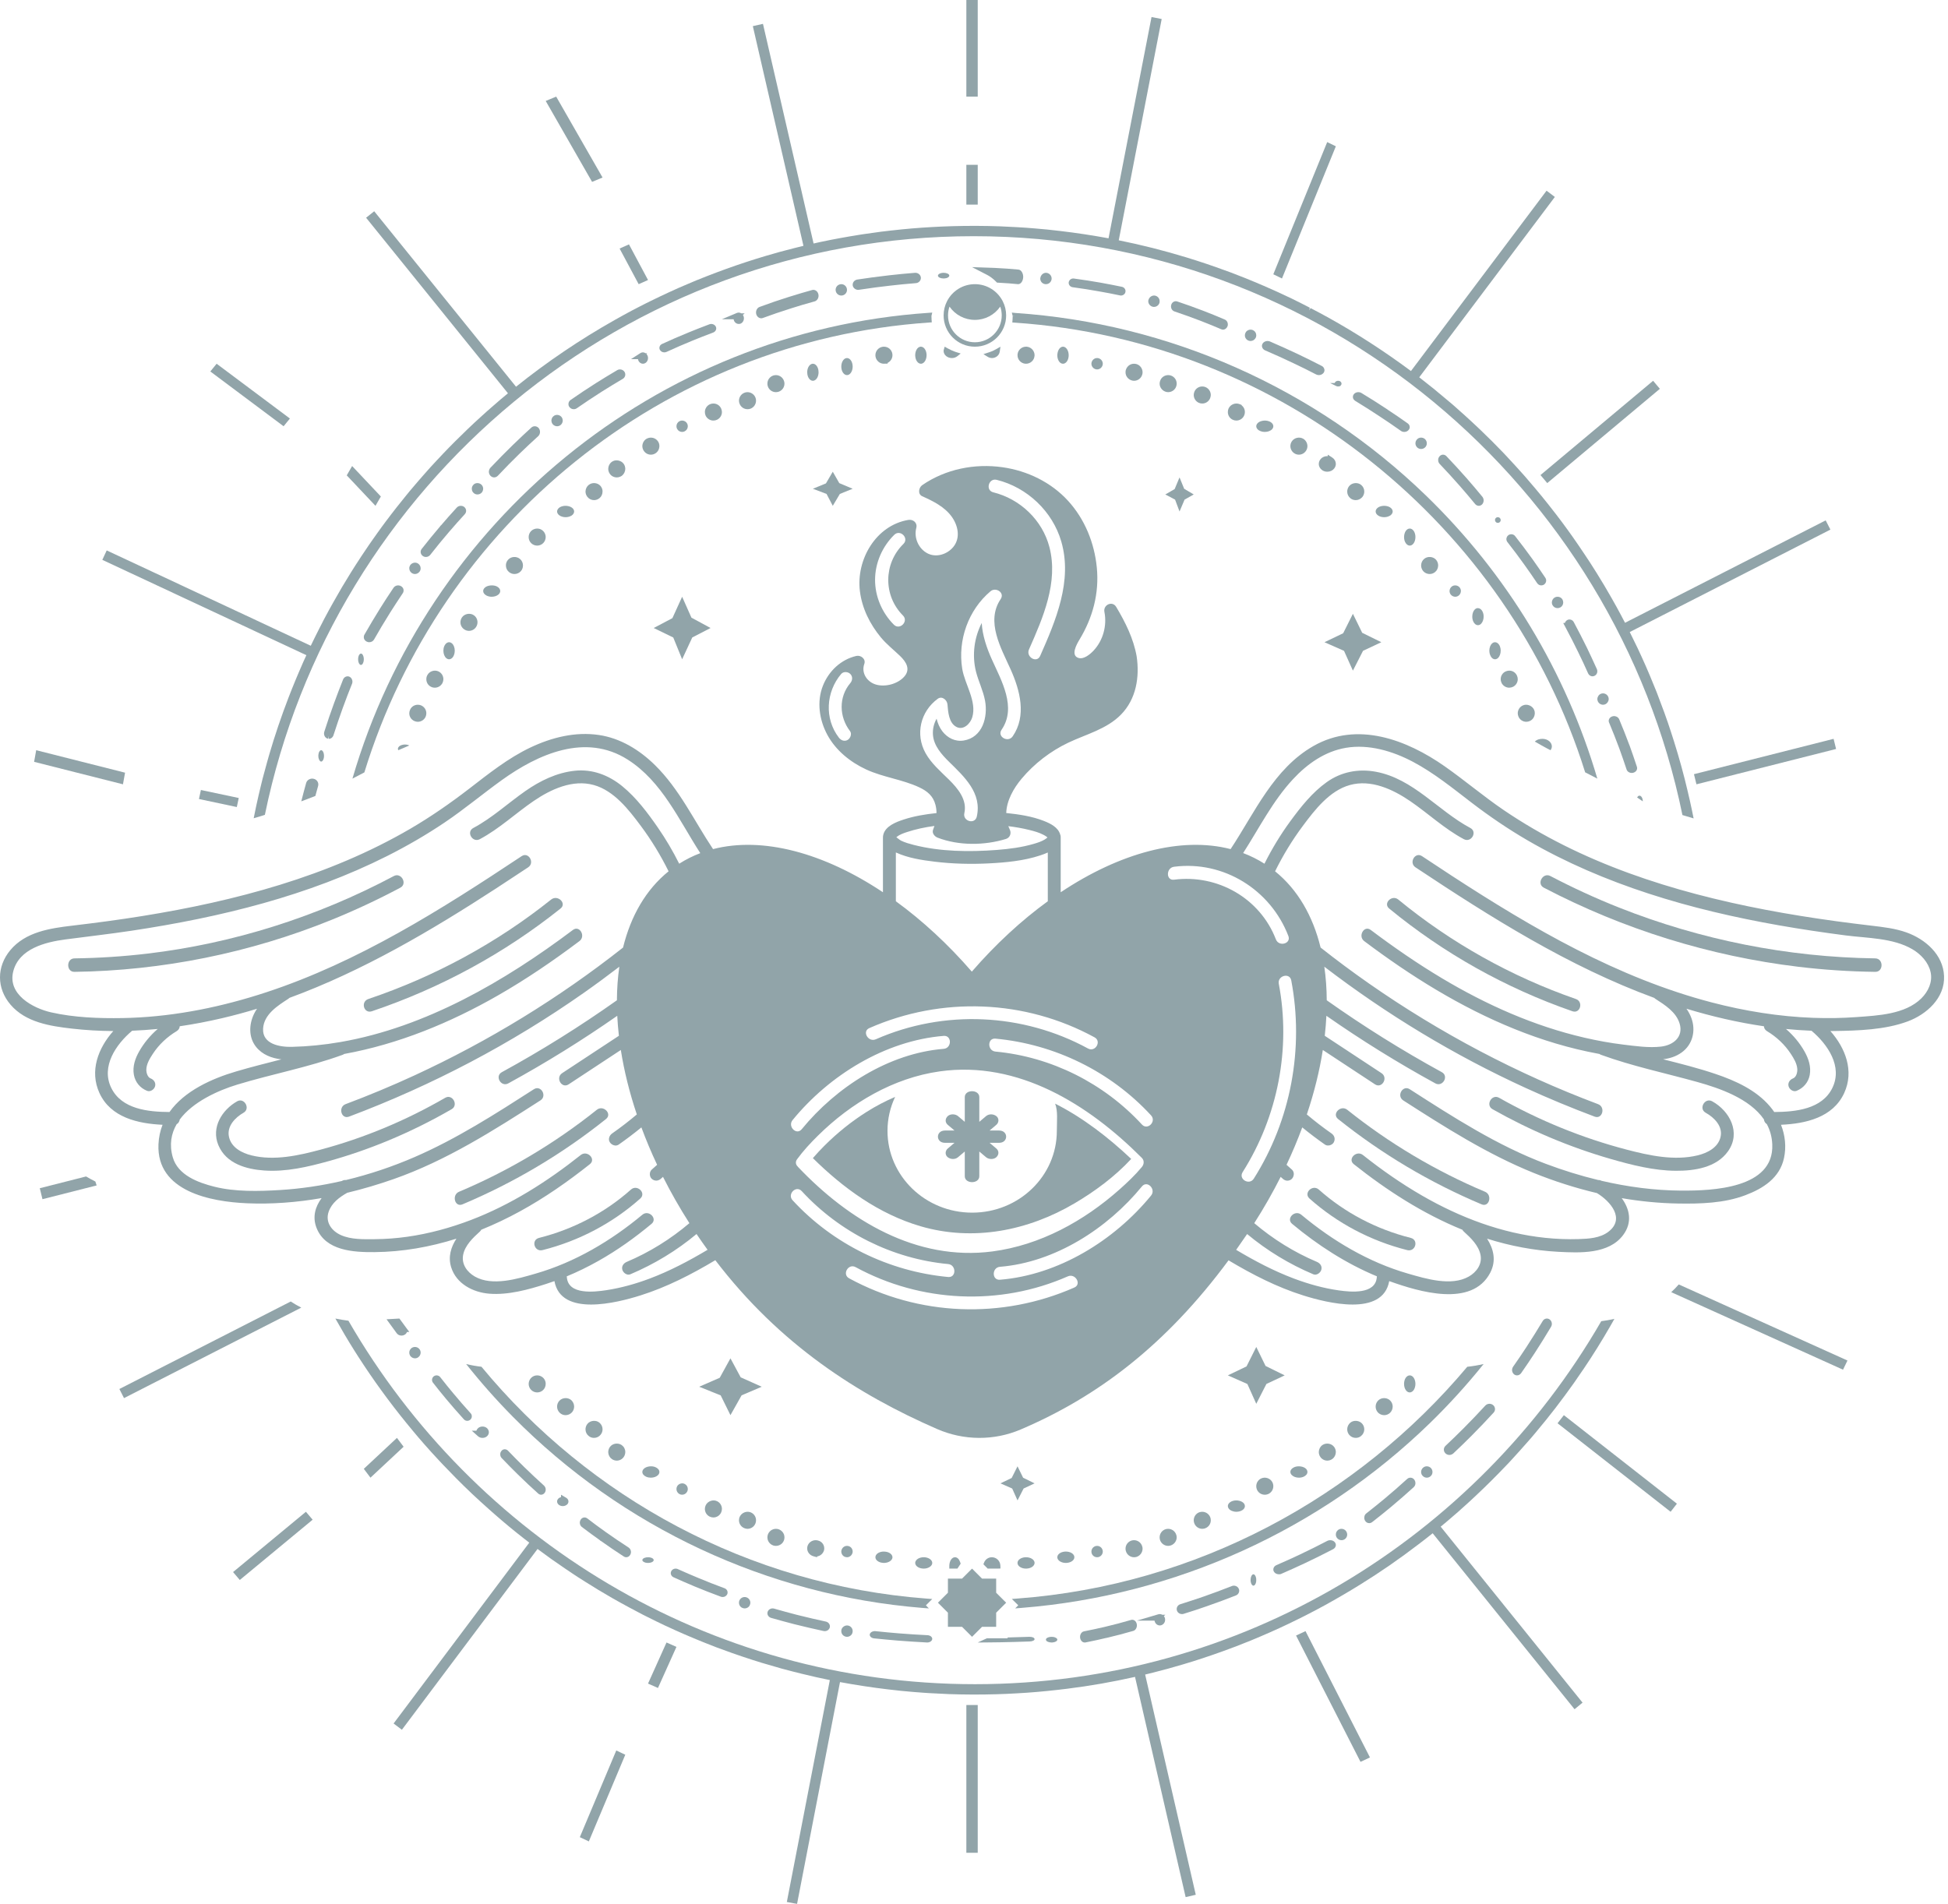 <svg width="312" height="305" viewBox="0 0 312 305" fill="none" xmlns="http://www.w3.org/2000/svg">
<g opacity="0.8">
<path d="M101.053 190.564C96.894 194.27 91.828 196.924 86.333 198.306C85.016 198.637 85.575 200.592 86.896 200.261C92.741 198.79 98.129 195.937 102.551 191.998C103.551 191.107 102.05 189.675 101.053 190.564Z" fill="#758D94"/>
<path d="M209.733 191.998C214.156 195.937 219.541 198.79 225.387 200.261C226.707 200.592 227.269 198.637 225.949 198.306C220.457 196.924 215.39 194.27 211.23 190.564C210.233 189.675 208.732 191.105 209.733 191.998Z" fill="#758D94"/>
<path d="M71.311 175.859C65.026 179.495 58.33 182.297 51.369 184.161C47.814 185.114 43.913 185.989 40.263 185.083C38.77 184.711 37.071 183.86 36.68 182.151C36.283 180.417 37.681 179.007 39.005 178.255C40.154 177.604 39.13 175.772 37.98 176.425C35.585 177.784 33.782 180.595 34.976 183.45C36.223 186.435 39.499 187.316 42.336 187.51C45.809 187.75 49.288 186.937 52.624 186.012C55.836 185.119 58.998 184.029 62.089 182.75C65.606 181.294 69.027 179.604 72.336 177.689C73.48 177.027 72.457 175.196 71.311 175.859Z" fill="#758D94"/>
<path d="M95.592 177.782C88.881 183.147 81.427 187.584 73.522 190.914C72.307 191.425 72.84 193.45 74.074 192.93C82.336 189.45 90.046 184.868 97.06 179.261C98.106 178.424 96.628 176.954 95.592 177.782Z" fill="#758D94"/>
<path d="M88.273 144.103C79.603 151.029 69.651 156.44 58.997 160.036C57.714 160.468 58.266 162.434 59.563 161.997C70.584 158.281 80.812 152.705 89.778 145.542C90.83 144.701 89.317 143.269 88.273 144.103Z" fill="#758D94"/>
<path d="M63.084 140.336C50.776 146.883 37.347 151.132 23.635 152.761C19.743 153.223 15.833 153.474 11.918 153.528C10.596 153.547 10.592 155.705 11.918 155.686C25.994 155.493 40.025 152.669 53.156 147.333C56.89 145.815 60.55 144.099 64.122 142.2C65.302 141.572 64.263 139.709 63.084 140.336Z" fill="#758D94"/>
<path d="M307.732 159.932C305.14 162.499 300.759 162.683 297.34 162.932C295.068 163.099 292.793 163.135 290.522 163.055L290.449 163.054C284.945 162.854 279.469 161.972 274.137 160.577C259.072 156.639 245.476 148.727 232.52 140.291C230.927 139.252 229.34 138.205 227.754 137.151C226.642 136.413 225.605 138.206 226.711 138.941C238.806 146.976 251.266 154.839 264.94 159.854L265.124 160.002C266.658 160.996 268.449 162.105 269.013 163.963C269.658 166.101 268.018 167.429 266.046 167.66C264.084 167.889 261.965 167.578 260.017 167.342C257.916 167.088 255.83 166.706 253.769 166.23C245.698 164.365 238.08 160.968 230.983 156.73C227.025 154.367 223.227 151.742 219.541 148.971C218.477 148.17 217.445 149.97 218.498 150.761C225.95 156.365 233.901 161.338 242.562 164.839C246.899 166.593 251.399 167.959 255.999 168.807L256.168 168.838C256.248 168.895 256.337 168.943 256.44 168.98C261.44 170.8 266.685 171.895 271.802 173.317C275.495 174.342 280.232 176.003 282.514 179.312C282.55 179.62 282.706 179.912 282.982 180.077C283.489 181.029 283.804 182.105 283.855 183.325C284.159 190.415 274.221 190.759 269.283 190.73C265 190.705 260.698 190.135 256.495 189.156C256.311 189.058 256.128 189.02 255.958 189.028C253.119 188.342 250.326 187.469 247.618 186.453C239.823 183.528 232.766 178.967 225.791 174.488C224.668 173.765 223.629 175.559 224.748 176.279C231.467 180.594 238.241 184.909 245.672 187.908C248.92 189.219 252.309 190.31 255.767 191.126C257.927 192.429 260.347 195.222 257.611 197.32C256.269 198.347 254.455 198.443 252.835 198.495C251.052 198.55 249.265 198.48 247.492 198.295C240.524 197.572 233.838 195.031 227.796 191.546C224.465 189.627 221.302 187.419 218.291 185.027C217.26 184.208 215.785 185.665 216.828 186.495C222.155 190.722 227.924 194.44 234.222 197C234.275 197.103 234.351 197.202 234.454 197.295C235.556 198.295 236.818 199.495 237.127 201.025C237.422 202.502 236.495 203.786 235.26 204.491C232.451 206.096 228.39 204.855 225.503 204.022C219.196 202.202 213.444 198.776 208.418 194.592C207.4 193.746 205.929 195.203 206.955 196.058C211.069 199.482 215.596 202.411 220.535 204.464L220.513 204.619C220.296 207.394 216.298 206.977 214.444 206.716C211.981 206.371 209.57 205.692 207.246 204.82C204.015 203.606 200.954 201.987 197.988 200.219C198.561 199.412 199.133 198.589 199.701 197.748L199.744 197.684C202.936 200.348 206.511 202.512 210.355 204.138C210.869 204.356 211.492 203.904 211.627 203.413C211.791 202.815 211.421 202.358 210.904 202.138C207.27 200.602 203.891 198.496 200.886 195.945C202.453 193.495 203.863 191.015 205.116 188.528C205.231 188.631 205.345 188.732 205.461 188.835C205.665 189.018 205.911 189.14 206.191 189.14C206.445 189.14 206.748 189.027 206.922 188.835C207.284 188.441 207.355 187.755 206.922 187.369C206.634 187.112 206.345 186.854 206.057 186.596C206.998 184.595 207.839 182.594 208.575 180.604C209.753 181.568 210.967 182.487 212.214 183.36C212.658 183.671 213.381 183.455 213.628 182.988C213.907 182.457 213.732 181.902 213.257 181.57C211.885 180.611 210.579 179.603 209.308 178.529C210.489 175.014 211.345 171.548 211.87 168.202L220.229 173.707C221.345 174.442 222.382 172.647 221.272 171.917C218.241 169.921 215.21 167.924 212.179 165.928C212.301 164.844 212.389 163.777 212.442 162.725C218.057 166.648 223.879 170.26 229.887 173.549C231.056 174.189 232.101 172.401 230.932 171.759C224.571 168.277 218.417 164.432 212.497 160.24C212.487 158.379 212.358 156.581 212.107 154.859C222.1 162.51 232.92 169.053 244.365 174.289C247.99 175.948 251.674 177.475 255.404 178.878C256.652 179.349 257.191 177.346 255.954 176.88C242.985 172.003 230.641 165.494 219.274 157.56C216.631 155.715 214.044 153.792 211.514 151.794C210.272 146.727 207.849 142.507 204.221 139.579C205.484 137.026 206.967 134.586 208.672 132.3C210.597 129.715 212.951 126.665 216.193 125.759C219.576 124.813 223.075 126.437 225.826 128.312C228.746 130.302 231.323 132.762 234.455 134.431C235.631 135.058 236.677 133.269 235.5 132.641C230.313 129.877 226.37 124.745 220.355 123.63C217.576 123.115 214.822 123.638 212.504 125.287C210.172 126.946 208.347 129.257 206.667 131.549C205.093 133.7 203.712 135.979 202.521 138.361C201.438 137.673 200.298 137.106 199.107 136.657C201.682 132.653 203.826 128.341 207.085 124.832C209.378 122.363 212.207 120.36 215.585 119.793C219.243 119.182 223.057 120.325 226.275 122.022C229.678 123.818 232.671 126.268 235.714 128.597C238.578 130.788 241.554 132.814 244.672 134.626C250.789 138.181 257.342 140.964 264.061 143.153C270.886 145.379 277.897 146.996 284.963 148.24C288.479 148.858 292.011 149.38 295.549 149.842C299.048 150.299 303.177 150.233 306.3 152.066C307.656 152.864 308.866 154.149 309.213 155.726C309.56 157.301 308.838 158.838 307.732 159.932ZM293.48 174.282C291.82 177.693 287.577 178.119 284.172 178.14C283.953 177.818 283.716 177.509 283.462 177.211C281.234 174.608 277.97 173.127 274.792 172.052C272.031 171.116 269.2 170.404 266.37 169.691C267.426 169.56 268.442 169.249 269.338 168.604C271.102 167.334 271.638 165.123 270.906 163.11C270.704 162.553 270.432 162.051 270.109 161.591C274.162 162.826 278.317 163.79 282.519 164.405C282.536 164.699 282.683 164.987 283.011 165.185C284.53 166.097 285.852 167.332 286.827 168.822C287.3 169.543 287.799 170.363 287.862 171.245C287.9 171.779 287.701 172.547 287.192 172.75C286.673 172.956 286.31 173.443 286.469 174.025C286.605 174.52 287.218 174.955 287.741 174.748C288.832 174.316 289.633 173.396 289.852 172.223C290.1 170.888 289.673 169.6 289.021 168.443C288.251 167.08 287.233 165.861 286.049 164.837C287.411 164.97 288.774 165.065 290.14 165.12C292.729 167.301 295.158 170.838 293.48 174.282ZM204.818 157.606C204.569 156.3 206.564 155.746 206.813 157.055C208.885 167.954 206.75 179.44 200.812 188.815C200.099 189.941 198.311 188.899 199.026 187.77C204.657 178.878 206.788 167.962 204.818 157.606ZM188.043 140.922C186.725 141.092 186.742 139.017 188.043 138.85C195.968 137.824 203.498 142.525 206.35 149.937C206.829 151.184 204.829 151.719 204.355 150.487C201.812 143.875 194.995 140.023 188.043 140.922ZM182.896 180.143C176.815 173.536 168.38 169.292 159.439 168.458C158.122 168.335 158.114 166.26 159.439 166.385C168.926 167.269 177.89 171.651 184.359 178.677C185.261 179.658 183.802 181.127 182.896 180.143ZM184.359 191.525C178.479 198.714 169.518 204.249 160.159 205.007C158.829 205.116 158.84 203.041 160.159 202.935C168.977 202.22 177.381 196.803 182.896 190.059C183.742 189.025 185.196 190.501 184.359 191.525ZM172.07 206.256C160.465 211.364 147.142 210.852 135.996 204.778C134.825 204.14 135.871 202.35 137.04 202.988C147.48 208.678 160.13 209.261 171.027 204.466C172.234 203.934 173.285 205.721 172.07 206.256ZM126.944 192.275C126.043 191.296 127.502 189.826 128.407 190.808C134.489 197.416 142.923 201.66 151.864 202.496C153.181 202.619 153.189 204.692 151.864 204.569C142.379 203.683 133.413 199.303 126.944 192.275ZM126.944 179.429C132.825 172.238 141.787 166.702 151.146 165.944C152.474 165.838 152.463 167.913 151.146 168.019C142.327 168.732 133.924 174.149 128.407 180.895C127.562 181.927 126.107 180.453 126.944 179.429ZM182.881 185.488C183.306 185.915 183.238 186.523 182.881 186.954C181.813 188.245 180.575 189.415 179.326 190.526C173.607 195.611 166.594 199.475 158.94 200.475C146.782 202.059 135.944 195.493 127.831 186.954L127.738 186.842C127.454 186.556 127.353 186.131 127.669 185.699C128.661 184.339 129.823 183.091 131.018 181.912C136.32 176.681 143.093 172.667 150.539 171.626C163.085 169.874 174.34 176.925 182.881 185.488ZM139.234 164.696C150.838 159.59 164.162 160.1 175.308 166.175C176.479 166.812 175.434 168.602 174.263 167.966C163.823 162.276 151.173 161.691 140.278 166.486C139.07 167.018 138.018 165.231 139.234 164.696ZM143.485 136.557L143.489 136.559C145.442 137.457 147.636 137.789 149.752 138.043C152.602 138.386 155.492 138.454 158.359 138.311C161.099 138.173 163.961 137.904 166.581 137.041C166.974 136.911 167.403 136.758 167.82 136.567V144.377C163.604 147.443 159.484 151.232 155.652 155.65C151.821 151.232 147.7 147.443 143.485 144.377V136.557ZM143.645 134.056C144.101 133.683 144.723 133.469 145.273 133.289C146.684 132.824 148.16 132.513 149.662 132.315C149.597 132.516 149.526 132.716 149.448 132.914C149.228 133.469 149.697 134.006 150.169 134.189C153.572 135.498 157.663 135.45 161.105 134.4C161.777 134.195 162.022 133.485 161.724 132.877C161.636 132.703 161.561 132.525 161.495 132.348C162.623 132.485 163.742 132.678 164.841 132.95C165.609 133.14 166.398 133.354 167.105 133.721C167.301 133.823 167.495 133.933 167.667 134.067L167.768 134.169L167.762 134.172C167.614 134.268 167.483 134.391 167.329 134.484C166.791 134.81 166.178 135.005 165.579 135.181C163.654 135.746 161.639 136.004 159.645 136.157C155.263 136.491 150.617 136.441 146.336 135.347C145.667 135.176 144.987 134.986 144.361 134.689C144.11 134.569 143.763 134.265 143.562 134.125L143.645 134.056ZM148.244 120.654C146.556 117.629 147.425 113.969 150.194 111.941C150.887 111.436 151.69 112.139 151.75 112.837C151.854 114.044 151.959 115.847 153.222 116.467C154.342 117.017 155.423 115.9 155.72 114.908C156.489 112.348 154.516 109.61 154.114 107.132C153.373 102.546 155.089 97.715 158.648 94.715C159.492 94.003 160.971 94.936 160.271 95.972C157.842 99.57 160.354 103.851 161.878 107.255C163.372 110.594 164.453 114.67 162.202 117.95C161.45 119.042 159.659 118.005 160.416 116.903C162.878 113.317 160.381 109.027 158.854 105.624C158.041 103.816 157.348 101.794 157.237 99.798C156.646 100.958 156.25 102.22 156.084 103.535C155.914 104.896 155.985 106.289 156.326 107.619C156.729 109.185 157.474 110.651 157.769 112.248C158.253 114.87 157.368 118.148 154.337 118.63C152.992 118.843 151.753 118.216 150.939 117.159C150.468 116.544 150.188 115.854 150.009 115.131C149.568 115.915 149.354 116.833 149.427 117.737C149.566 119.479 150.821 120.869 152.005 122.036C154.438 124.429 157.303 127.029 156.447 130.816C156.154 132.119 154.161 131.564 154.454 130.264C154.938 128.121 153.41 126.296 151.99 124.895C150.649 123.57 149.176 122.325 148.244 120.654ZM159.633 76.866C164.5 78.067 168.577 81.904 169.98 86.748C171.806 93.053 169.11 99.392 166.594 105.079C166.055 106.298 164.274 105.242 164.808 104.032C167.049 98.969 169.546 93.264 168.075 87.625C166.947 83.307 163.379 79.926 159.082 78.865C157.789 78.546 158.341 76.546 159.633 76.866ZM104.058 204.82C101.802 205.667 99.467 206.324 97.083 206.685C95.202 206.969 91.015 207.473 90.791 204.619L90.769 204.467C92.51 203.746 94.207 202.915 95.847 201.99C98.866 200.293 101.688 198.272 104.349 196.058C105.374 195.205 103.904 193.746 102.887 194.592C97.86 198.776 92.107 202.202 85.801 204.022C82.922 204.853 78.846 206.103 76.044 204.491C74.802 203.777 73.892 202.511 74.178 201.025C74.471 199.499 75.755 198.289 76.851 197.295C76.954 197.2 77.031 197.1 77.084 196.997C79.202 196.139 81.269 195.152 83.268 194.058C87.231 191.891 90.939 189.301 94.475 186.495C95.518 185.665 94.046 184.208 93.012 185.027C87.668 189.271 81.804 193.004 75.411 195.443C72.133 196.693 68.719 197.627 65.244 198.121C63.508 198.367 61.752 198.496 59.998 198.511C58.236 198.526 56.242 198.588 54.597 197.855C53.113 197.193 52.066 195.774 52.637 194.121C53.13 192.693 54.358 191.786 55.613 191.078C58.118 190.479 60.587 189.743 63.001 188.9C71.459 185.943 79.058 181.094 86.556 176.279C87.673 175.561 86.637 173.765 85.512 174.488C79.344 178.45 73.134 182.439 66.391 185.361C62.886 186.881 59.188 188.126 55.412 189.035C55.22 189.01 55.01 189.045 54.797 189.163L54.744 189.191C51.466 189.944 48.136 190.439 44.831 190.637C41.43 190.842 37.694 190.94 34.365 190.112C31.738 189.459 28.483 188.255 27.669 185.378C27.095 183.352 27.421 181.596 28.292 180.094C28.576 179.939 28.74 179.651 28.785 179.346C30.875 176.518 34.892 174.693 38.012 173.745C43.595 172.05 49.371 170.979 54.864 168.98C54.966 168.943 55.056 168.895 55.135 168.838C63.819 167.263 72.112 163.843 79.753 159.463C84.294 156.86 88.624 153.906 92.806 150.761C93.858 149.97 92.828 148.17 91.762 148.971C80.866 157.166 68.214 164.54 54.592 166.917L54.425 166.947C51.902 167.379 49.346 167.64 46.761 167.701C44.862 167.748 41.99 167.289 42.138 164.772C42.272 162.494 44.466 161.112 46.18 160.002L46.367 159.851C58.108 155.54 69.038 149.094 79.509 142.287C81.21 141.182 82.903 140.065 84.593 138.941C85.697 138.208 84.663 136.411 83.549 137.151C70.68 145.7 57.414 154.097 42.652 158.956C35.635 161.265 28.329 162.779 20.939 163.052C20.862 163.047 20.784 163.049 20.706 163.06C20.349 163.074 19.992 163.082 19.635 163.089C15.848 163.153 11.902 163.014 8.194 162.176C5.239 161.508 1.168 159.284 2.128 155.584C3.068 151.961 7.262 150.921 10.464 150.494C14.01 150.02 17.563 149.628 21.101 149.092C28.207 148.02 35.274 146.627 42.197 144.682C49.017 142.766 55.702 140.306 62.035 137.116C65.203 135.518 68.278 133.736 71.221 131.755C74.363 129.639 77.265 127.207 80.335 124.995C86.184 120.782 93.798 117.386 100.55 121.693C106.026 125.184 108.736 131.361 112.162 136.67C110.984 137.117 109.855 137.679 108.783 138.361C107.785 136.364 106.654 134.438 105.384 132.599C103.738 130.217 101.912 127.779 99.656 125.94C97.485 124.172 94.882 123.173 92.058 123.47C89.168 123.776 86.504 125.074 84.143 126.723C81.344 128.678 78.832 131.027 75.804 132.641C74.628 133.268 75.672 135.058 76.848 134.431C79.982 132.762 82.558 130.302 85.478 128.312C88.229 126.437 91.728 124.813 95.111 125.759C98.352 126.665 100.707 129.715 102.633 132.3C104.336 134.586 105.819 137.026 107.083 139.579C103.455 142.507 101.032 146.727 99.79 151.794C89.511 159.904 78.274 166.785 66.393 172.269C62.769 173.942 59.085 175.476 55.35 176.88C54.115 177.344 54.65 179.349 55.9 178.878C69.209 173.873 81.882 167.218 93.522 159.036C95.443 157.685 97.333 156.293 99.195 154.864C98.946 156.584 98.817 158.381 98.807 160.24C92.888 164.432 86.734 168.277 80.373 171.759C79.204 172.399 80.247 174.191 81.417 173.549C87.424 170.26 93.247 166.648 98.862 162.725C98.914 163.777 99.001 164.844 99.125 165.928C96.094 167.924 93.062 169.921 90.031 171.917C88.923 172.647 89.958 174.442 91.075 173.707C93.861 171.872 96.647 170.037 99.434 168.202C99.96 171.548 100.816 175.014 101.996 178.529C100.726 179.603 99.418 180.611 98.047 181.57C97.604 181.879 97.356 182.491 97.676 182.988C97.96 183.428 98.616 183.691 99.091 183.36C100.338 182.487 101.551 181.568 102.728 180.604C103.465 182.594 104.305 184.595 105.247 186.596C104.958 186.854 104.67 187.112 104.381 187.369C103.976 187.73 103.986 188.471 104.381 188.835C104.814 189.233 105.411 189.221 105.843 188.835C105.958 188.732 106.073 188.631 106.188 188.528C107.441 191.015 108.851 193.495 110.418 195.945C107.412 198.496 104.033 200.602 100.4 202.138C99.885 202.356 99.516 202.823 99.677 203.413C99.811 203.9 100.432 204.358 100.949 204.138C104.793 202.512 108.368 200.348 111.56 197.684L111.603 197.748C112.17 198.588 112.745 199.409 113.328 200.21C110.356 201.982 107.293 203.601 104.058 204.82ZM17.823 174.282C16.137 170.845 18.582 167.296 21.165 165.118C22.531 165.063 23.897 164.969 25.259 164.834C24.073 165.858 23.055 167.078 22.283 168.443C21.644 169.573 21.209 170.85 21.44 172.16C21.653 173.36 22.443 174.304 23.563 174.748C24.082 174.955 24.698 174.523 24.835 174.025C24.996 173.435 24.634 172.956 24.113 172.75C23.629 172.557 23.423 171.83 23.437 171.328C23.463 170.419 23.995 169.558 24.477 168.822C25.451 167.332 26.773 166.097 28.293 165.185C28.621 164.987 28.768 164.698 28.785 164.402C31.041 164.071 33.283 163.642 35.499 163.125C37.41 162.68 39.298 162.168 41.166 161.599C40.987 161.859 40.826 162.131 40.686 162.42C39.865 164.118 39.797 166.179 41.015 167.706C42.02 168.965 43.521 169.522 45.066 169.706C42.645 170.326 40.22 170.931 37.827 171.638C33.889 172.798 29.521 174.776 27.147 178.14C23.735 178.12 19.498 177.697 17.823 174.282ZM136.139 117.112C136.482 117.558 136.202 118.276 135.768 118.53C135.242 118.838 134.693 118.602 134.353 118.158C132.015 115.116 132.285 110.845 134.725 107.965C135.088 107.536 135.817 107.592 136.188 107.965C136.605 108.384 136.549 109.004 136.188 109.431C134.301 111.658 134.396 114.843 136.139 117.112ZM144.625 98.603C145.568 99.547 144.105 101.013 143.162 100.069C141.269 98.172 140.141 95.551 140.155 92.858C140.169 90.165 141.316 87.551 143.23 85.674C144.182 84.74 145.646 86.206 144.692 87.14C141.49 90.282 141.452 95.426 144.625 98.603ZM311.367 156.337C311.213 152.919 308.381 150.462 305.369 149.378C303.568 148.73 301.643 148.512 299.753 148.288C297.859 148.062 295.965 147.831 294.075 147.571C286.545 146.539 279.048 145.184 271.696 143.24C264.395 141.308 257.229 138.791 250.469 135.404C247.141 133.735 243.915 131.861 240.836 129.769C237.598 127.564 234.611 125.023 231.408 122.774C225.305 118.49 217.405 115.5 210.383 119.498C203.995 123.133 200.982 130.148 197.099 136.022C189.158 133.971 179.364 136.614 169.887 142.935V134.308V134.165C169.899 133.976 169.867 133.813 169.804 133.678C169.473 132.536 168.266 131.93 167.199 131.511C165.292 130.764 163.2 130.45 161.162 130.239C161.233 128.236 162.328 126.29 163.641 124.725C165.654 122.33 168.262 120.325 171.086 118.982C173.97 117.609 177.255 116.818 179.558 114.459C181.977 111.984 182.548 108.445 182.049 105.131C181.543 102.283 180.246 99.688 178.777 97.227C178.154 96.184 176.663 96.896 176.887 98.025C177.32 100.217 176.681 102.589 175.149 104.225C174.625 104.785 173.602 105.663 172.743 105.402C171.41 104.998 172.474 103.158 172.899 102.454C175.02 98.952 176.068 95.059 175.673 90.947C175.295 86.994 173.751 83.164 171.06 80.222C168.344 77.249 164.538 75.414 160.581 74.851C156.114 74.214 151.458 75.137 147.715 77.71C147.143 78.102 146.948 79.158 147.715 79.5C149.446 80.273 151.29 81.187 152.431 82.77C153.458 84.195 153.874 86.184 152.672 87.634C151.705 88.801 149.964 89.364 148.573 88.656C147.108 87.911 146.344 86.138 146.757 84.564C146.972 83.741 146.244 83.159 145.484 83.287C140.269 84.168 137.099 89.675 137.725 94.698C138.068 97.456 139.325 99.981 141.082 102.107C142.004 103.221 143.12 104.085 144.155 105.081C145.15 106.038 145.898 107.24 144.786 108.44C143.727 109.584 141.781 110.094 140.297 109.664C138.868 109.248 137.91 107.807 138.432 106.352C138.714 105.566 137.872 104.913 137.16 105.076C134.692 105.644 132.742 107.496 131.81 109.828C130.779 112.406 131.227 115.365 132.534 117.76C133.888 120.241 136.212 122.102 138.746 123.271C141.477 124.531 144.531 124.857 147.244 126.133C148.515 126.73 149.446 127.5 149.821 128.901C149.939 129.346 149.994 129.799 149.995 130.251C148.211 130.439 146.419 130.731 144.723 131.29C143.525 131.684 141.835 132.317 141.477 133.7C141.426 133.894 141.408 134.081 141.416 134.258V142.935C131.939 136.614 122.146 133.971 114.205 136.022C111.172 131.482 108.837 126.427 104.895 122.558C102.427 120.134 99.376 118.249 95.916 117.741C92.144 117.185 88.364 118.129 84.96 119.744C81.379 121.442 78.26 123.947 75.137 126.353C72.126 128.67 69.02 130.832 65.739 132.749C59.169 136.584 52.11 139.498 44.852 141.739C37.65 143.963 30.26 145.542 22.824 146.74C19.078 147.344 15.318 147.841 11.55 148.288C8.001 148.708 4.086 149.287 1.652 152.209C-0.555 154.857 -0.559 158.316 1.69 160.946C4.113 163.778 8.02 164.377 11.511 164.777C13.714 165.03 15.929 165.156 18.144 165.17C15.731 167.891 14.302 171.561 15.932 175.105C17.729 179.013 22.078 180.005 26.037 180.183C25.66 181.137 25.429 182.183 25.38 183.325C25.056 190.863 33.749 192.511 39.554 192.758C43.549 192.928 47.561 192.614 51.513 191.926C50.499 193.295 50.007 194.944 50.7 196.709C52.143 200.385 56.649 200.614 59.998 200.584C64.459 200.544 68.861 199.765 73.099 198.43C72.226 199.783 71.75 201.326 72.251 202.976C73.063 205.646 75.752 207.034 78.367 207.243C81.392 207.486 84.654 206.587 87.51 205.666C87.943 205.528 88.373 205.38 88.801 205.227C89.844 210.99 98.801 208.709 102.555 207.527C106.796 206.193 110.756 204.153 114.568 201.877C124.885 215.395 137.331 223.36 150.103 228.929C154.368 230.787 159.2 230.819 163.48 228.996C175.94 223.683 186.798 215.372 196.769 201.897C200.569 204.168 204.521 206.201 208.75 207.527C212.504 208.706 221.461 210.992 222.503 205.227L222.645 205.277C227.201 206.899 235.752 209.521 238.684 203.88C239.687 201.947 239.218 200.064 238.176 198.428C241.874 199.594 245.715 200.33 249.587 200.533C253.022 200.711 257.672 200.94 259.975 197.84C261.488 195.807 261.013 193.673 259.742 191.937C262.721 192.449 265.729 192.747 268.718 192.797C272.324 192.858 276.133 192.757 279.544 191.467C282.391 190.39 285.039 188.709 285.729 185.532C286.124 183.722 285.917 181.869 285.253 180.183C289.217 180.009 293.573 179.018 295.372 175.105C297.002 171.561 295.572 167.891 293.16 165.17C293.357 165.168 293.553 165.166 293.748 165.163C297.591 165.107 301.892 164.979 305.533 163.629C308.576 162.502 311.525 159.866 311.367 156.337Z" fill="#758D94"/>
<path d="M239.049 177.689C245.029 181.068 251.381 183.761 257.962 185.655C261.352 186.631 264.86 187.528 268.403 187.552C271.375 187.574 274.911 187.055 276.776 184.417C278.873 181.453 277.062 177.99 274.236 176.425C273.06 175.772 272.007 177.604 273.187 178.255C274.541 179.007 275.974 180.415 275.567 182.152C275.167 183.859 273.428 184.713 271.897 185.084C268.156 185.985 264.167 185.114 260.524 184.162C253.395 182.298 246.536 179.495 240.1 175.859C238.927 175.196 237.877 177.027 239.049 177.689Z" fill="#758D94"/>
<path d="M214.313 179.261C221.327 184.869 229.036 189.45 237.3 192.931C238.53 193.449 239.068 191.427 237.851 190.914C229.945 187.584 222.491 183.147 215.781 177.782C214.746 176.954 213.267 178.424 214.313 179.261Z" fill="#758D94"/>
<path d="M222.495 145.542C231.206 152.705 241.141 158.281 251.847 161.997C253.103 162.434 253.646 160.468 252.397 160.036C242.046 156.44 232.38 151.029 223.957 144.103C222.944 143.269 221.474 144.701 222.495 145.542Z" fill="#758D94"/>
<path d="M300.348 153.528C286.336 153.337 272.409 150.573 259.322 145.392C255.57 143.905 251.899 142.211 248.315 140.336C247.118 139.709 246.059 141.572 247.26 142.2C260.017 148.873 273.854 153.168 288.057 154.876C292.138 155.366 296.241 155.631 300.348 155.686C301.694 155.705 301.696 153.547 300.348 153.528Z" fill="#758D94"/>
<path d="M155.707 194.26C148.217 194.26 142.145 188.395 142.145 181.161C142.145 179.218 142.584 177.375 143.37 175.716C141.797 176.39 140.266 177.195 138.794 178.124C136.338 179.673 134.081 181.504 132.043 183.538C131.409 184.173 130.794 184.827 130.211 185.506L130.194 185.527C135.035 190.306 140.741 194.477 147.435 196.438C155.902 198.916 164.677 197.15 172.112 192.765C175.387 190.833 178.598 188.45 181.179 185.654C177.546 182.229 173.501 179.079 168.995 176.798C169.456 178.016 169.268 179.495 169.268 181.161C169.268 188.395 163.196 194.26 155.707 194.26Z" fill="#758D94"/>
<path d="M151.347 183.073H152.877L151.795 183.989C151.364 184.354 151.332 185.022 151.795 185.381C152.26 185.743 152.982 185.771 153.441 185.381L154.523 184.466V188.422C154.523 189.688 156.849 189.692 156.849 188.422V184.466C157.211 184.772 157.571 185.077 157.931 185.381C158.362 185.746 159.152 185.773 159.577 185.381C160.004 184.988 160.038 184.379 159.577 183.989L158.495 183.073H160.025C161.523 183.073 161.525 181.105 160.025 181.105H158.495L159.577 180.189C160.008 179.824 160.04 179.156 159.577 178.796C159.112 178.436 158.392 178.408 157.931 178.796L156.849 179.712V175.757C156.849 174.49 154.523 174.488 154.523 175.757V179.712L153.441 178.796C153.01 178.432 152.22 178.405 151.795 178.796C151.37 179.19 151.336 179.801 151.795 180.189L152.877 181.105H151.347C149.851 181.105 149.847 183.073 151.347 183.073Z" fill="#758D94"/>
<path d="M110.742 98.945L109.254 95.597L107.694 99.025L104.702 100.604L107.832 102.124L109.254 105.612L110.877 102.117L113.806 100.604L110.742 98.945Z" fill="#758D94"/>
<path d="M218.175 101.371L216.687 98.328L215.127 101.444L212.134 102.88L215.264 104.261L216.687 107.433L218.31 104.255L221.239 102.88L218.175 101.371Z" fill="#758D94"/>
<path d="M118.629 220.64L116.992 217.597L115.277 220.712L111.985 222.15L115.428 223.53L116.992 226.701L118.778 223.523L122 222.15L118.629 220.64Z" fill="#758D94"/>
<path d="M202.697 218.82L201.21 215.776L199.65 218.891L196.657 220.328L199.786 221.71L201.21 224.881L202.833 221.702L205.761 220.328L202.697 218.82Z" fill="#758D94"/>
<path d="M189.663 78.303L188.918 76.478L188.138 78.347L186.642 79.21L188.207 80.038L188.918 81.94L189.729 80.033L191.194 79.21L189.663 78.303Z" fill="#758D94"/>
<path d="M163.864 236.721L162.971 234.895L162.035 236.765L160.239 237.626L162.118 238.454L162.971 240.358L163.944 238.451L165.701 237.626L163.864 236.721Z" fill="#758D94"/>
<path d="M134.422 77.393L133.38 75.567L132.289 77.436L130.194 78.298L132.385 79.126L133.38 81.03L134.517 79.123L136.567 78.298L134.422 77.393Z" fill="#758D94"/>
<path d="M151.823 260.609H154.087L155.687 262.209L157.286 260.609H159.55V258.347L161.149 256.746L159.55 255.148V252.884H157.286L155.687 251.284L154.087 252.884H151.823V255.148L150.224 256.746L151.823 258.347V260.609Z" fill="#758D94"/>
<path d="M153.866 250.493L153.763 250.194C153.612 249.756 153.315 249.476 152.984 249.463H152.951C152.462 249.463 152.063 250.046 152.045 250.825V251.284H153.339L153.866 250.493Z" fill="#758D94"/>
<path d="M135.867 247.665C135.783 247.642 135.703 247.642 135.65 247.642C135.226 247.642 134.854 247.945 134.76 248.395C134.752 248.449 134.746 248.501 134.746 248.546C134.746 248.984 135.054 249.359 135.44 249.43C135.506 249.452 135.581 249.463 135.657 249.463C136.083 249.463 136.458 249.158 136.554 248.702C136.562 248.651 136.567 248.605 136.567 248.552C136.567 248.118 136.271 247.75 135.867 247.665Z" fill="#758D94"/>
<path d="M131.031 246.789C130.911 246.749 130.783 246.731 130.64 246.731C130.024 246.731 129.485 247.13 129.323 247.716C129.297 247.825 129.284 247.937 129.284 248.049C129.284 248.63 129.686 249.135 130.283 249.305L130.867 249.463V249.333C131.388 249.253 131.818 248.89 131.977 248.36C132.003 248.248 132.015 248.138 132.015 248.031C132.015 247.436 131.596 246.922 131.031 246.789Z" fill="#758D94"/>
<path d="M141.575 55.537C141.501 55.537 141.427 55.541 141.374 55.552C140.71 55.647 140.209 56.223 140.209 56.895C140.209 56.962 140.211 57.032 140.224 57.114C140.333 57.783 140.902 58.269 141.575 58.269C141.613 58.269 141.651 58.265 141.712 58.259L142.167 58.25V58.126C142.626 57.906 142.94 57.435 142.94 56.904C142.94 56.829 142.938 56.754 142.927 56.703C142.832 56.028 142.263 55.537 141.575 55.537Z" fill="#758D94"/>
<path d="M148.074 249.464L147.948 249.463C147.237 249.463 146.651 249.818 146.582 250.318V250.385C146.595 250.856 147.132 251.24 147.829 251.276L147.948 251.284C148.643 251.284 149.244 250.919 149.312 250.451L149.313 250.367C149.313 249.906 148.769 249.509 148.074 249.464Z" fill="#758D94"/>
<path d="M147.492 55.537L147.421 55.539C146.951 55.594 146.591 56.171 146.582 56.89C146.582 56.927 146.582 56.985 146.591 57.055C146.639 57.739 147.031 58.269 147.492 58.269H147.562L147.576 58.267C148.048 58.197 148.403 57.613 148.403 56.908L148.402 56.773C148.357 56.068 147.966 55.537 147.492 55.537Z" fill="#758D94"/>
<path d="M141.789 248.568C141.02 248.47 140.327 248.838 140.227 249.316C140.212 249.366 140.209 249.415 140.209 249.465C140.209 249.911 140.709 250.295 141.361 250.357C141.433 250.366 141.502 250.373 141.574 250.373C142.238 250.373 142.819 250.039 142.925 249.597L142.94 249.47L142.94 249.453C142.926 249.001 142.432 248.628 141.789 248.568Z" fill="#758D94"/>
<path d="M130.201 58.269C130.106 58.269 130.022 58.289 129.956 58.322C129.564 58.482 129.294 59.002 129.284 59.626C129.284 59.758 129.296 59.883 129.319 60C129.426 60.588 129.786 61 130.194 61C130.29 61 130.375 60.98 130.438 60.947C130.831 60.786 131.105 60.25 131.105 59.642C131.105 59.526 131.096 59.409 131.076 59.281C130.971 58.685 130.611 58.269 130.201 58.269Z" fill="#758D94"/>
<path d="M135.651 57.358C135.601 57.358 135.543 57.369 135.464 57.387C135.048 57.524 134.746 58.081 134.746 58.732C134.746 58.805 134.753 58.891 134.765 59.01C134.853 59.635 135.228 60.09 135.657 60.09C135.711 60.09 135.764 60.079 135.847 60.06C136.264 59.927 136.567 59.365 136.567 58.723C136.567 58.632 136.559 58.541 136.548 58.449C136.459 57.807 136.09 57.358 135.651 57.358Z" fill="#758D94"/>
<path d="M109.702 237.741C109.298 237.499 108.692 237.654 108.452 238.096C108.381 238.231 108.343 238.379 108.343 238.526C108.343 238.867 108.519 239.17 108.82 239.339C108.956 239.411 109.101 239.448 109.254 239.448C109.584 239.448 109.888 239.264 110.042 238.982C110.123 238.847 110.164 238.697 110.164 238.539C110.164 238.203 109.983 237.895 109.702 237.741Z" fill="#758D94"/>
<path d="M114.252 64.642C114.045 64.642 113.84 64.689 113.662 64.778C113.196 65.005 112.896 65.487 112.896 66.007C112.896 66.198 112.936 66.395 113.025 66.603C113.265 67.078 113.738 67.373 114.261 67.373C114.469 67.373 114.675 67.326 114.848 67.238C115.321 67.015 115.627 66.532 115.627 66.007C115.627 65.826 115.582 65.629 115.493 65.423C115.266 64.941 114.79 64.642 114.252 64.642Z" fill="#758D94"/>
<path d="M124.698 244.974C124.598 244.945 124.447 244.911 124.285 244.911C123.69 244.911 123.166 245.283 122.971 245.867C122.93 246.021 122.911 246.154 122.911 246.276C122.911 246.866 123.284 247.388 123.865 247.582C124.015 247.622 124.15 247.642 124.276 247.642C124.866 247.642 125.387 247.269 125.566 246.733C125.618 246.599 125.642 246.455 125.642 246.276C125.642 245.69 125.28 245.183 124.698 244.974Z" fill="#758D94"/>
<path d="M108.801 67.488C108.515 67.658 108.343 67.951 108.343 68.289C108.343 68.439 108.38 68.583 108.454 68.72C108.614 69.013 108.92 69.194 109.254 69.194C109.413 69.194 109.569 69.153 109.691 69.078C109.983 68.919 110.164 68.612 110.164 68.277C110.164 68.117 110.122 67.963 110.049 67.84C109.821 67.421 109.272 67.236 108.801 67.488Z" fill="#758D94"/>
<path d="M114.857 240.489C114.214 240.166 113.348 240.465 113.033 241.131C112.941 241.319 112.896 241.513 112.896 241.724C112.896 242.248 113.201 242.73 113.666 242.951C113.855 243.044 114.049 243.09 114.261 243.09C114.785 243.09 115.268 242.783 115.487 242.319C115.58 242.135 115.627 241.931 115.627 241.715C115.627 241.192 115.321 240.708 114.857 240.489Z" fill="#758D94"/>
<path d="M124.267 60.09C124.102 60.09 123.951 60.124 123.832 60.162C123.273 60.361 122.911 60.869 122.911 61.454C122.911 61.569 122.919 61.741 122.979 61.89C123.164 62.447 123.686 62.821 124.276 62.821C124.4 62.821 124.533 62.801 124.715 62.75C125.27 62.562 125.642 62.04 125.642 61.454C125.642 61.305 125.615 61.162 125.564 61.02C125.379 60.464 124.858 60.09 124.267 60.09Z" fill="#758D94"/>
<path d="M119.218 62.921C118.696 63.13 118.358 63.633 118.358 64.203C118.358 64.366 118.394 64.53 118.462 64.693C118.658 65.207 119.165 65.552 119.724 65.552C119.912 65.552 120.087 65.519 120.247 65.454C120.759 65.236 121.09 64.742 121.09 64.175C121.09 64 121.057 63.83 120.992 63.675C120.712 62.987 119.905 62.634 119.218 62.921Z" fill="#758D94"/>
<path d="M120.246 242.275L120.234 242.269C119.552 242.006 118.74 242.333 118.446 243.05C118.409 243.159 118.358 243.331 118.358 243.534C118.358 244.097 118.696 244.596 119.211 244.803C119.38 244.874 119.558 244.91 119.724 244.91C120.281 244.91 120.779 244.574 120.99 244.057C121.056 243.9 121.09 243.73 121.09 243.534C121.09 242.984 120.759 242.491 120.246 242.275Z" fill="#758D94"/>
<path d="M170.709 250.373C170.751 250.373 170.787 250.371 170.908 250.363C171.585 250.292 172.075 249.913 172.075 249.463C172.075 249.438 172.073 249.412 172.062 249.329C171.967 248.879 171.397 248.552 170.709 248.552C170.634 248.552 170.559 248.555 170.508 248.562C169.844 248.625 169.343 249.01 169.343 249.457C169.343 249.507 169.345 249.557 169.356 249.59C169.451 250.036 170.032 250.373 170.709 250.373Z" fill="#758D94"/>
<path d="M187.097 247.642C187.243 247.642 187.395 247.614 187.535 247.563C188.081 247.377 188.463 246.848 188.463 246.276C188.463 246.119 188.434 245.962 188.384 245.84C188.2 245.285 187.681 244.911 187.097 244.911C186.933 244.911 186.789 244.932 186.655 244.982C186.102 245.168 185.731 245.688 185.731 246.276C185.731 246.439 185.753 246.585 185.801 246.716C185.991 247.269 186.511 247.642 187.097 247.642Z" fill="#758D94"/>
<path d="M198.023 242.179C198.244 242.179 198.454 242.146 198.607 242.089C199.089 241.938 199.388 241.623 199.388 241.267C199.388 241.137 199.348 241.005 199.262 240.875C198.95 240.431 198.085 240.23 197.432 240.445C196.961 240.595 196.657 240.917 196.657 241.267C196.657 241.405 196.706 241.542 196.792 241.658C197.016 241.975 197.5 242.179 198.023 242.179Z" fill="#758D94"/>
<path d="M164.209 58.267L164.335 58.269C165.043 58.269 165.638 57.719 165.689 57.03L165.702 56.913C165.702 56.198 165.163 55.608 164.452 55.539L164.335 55.537C163.625 55.537 163.04 56.072 162.972 56.778L162.971 56.886C162.956 57.592 163.5 58.197 164.209 58.267Z" fill="#758D94"/>
<path d="M192.043 64.541C192.199 64.609 192.374 64.642 192.563 64.642C193.114 64.642 193.607 64.309 193.818 63.794C193.891 63.618 193.912 63.441 193.925 63.282C193.925 62.723 193.591 62.224 193.072 62.009C192.916 61.945 192.741 61.91 192.554 61.91C191.998 61.91 191.492 62.257 191.299 62.76C191.228 62.934 191.194 63.099 191.194 63.263C191.194 63.827 191.528 64.331 192.043 64.541Z" fill="#758D94"/>
<path d="M192.56 244.91C192.768 244.91 192.948 244.87 193.073 244.806C193.591 244.602 193.925 244.109 193.925 243.536C193.925 243.357 193.892 243.18 193.827 243.025C193.556 242.366 192.813 242.032 192.145 242.241L192.039 242.276C191.524 242.488 191.194 242.988 191.194 243.554C191.194 243.722 191.23 243.899 191.298 244.058C191.499 244.567 192.006 244.91 192.56 244.91Z" fill="#758D94"/>
<path d="M207.303 72.615C207.527 72.761 207.773 72.836 208.033 72.836C208.502 72.836 208.934 72.596 209.185 72.199C209.329 71.978 209.403 71.722 209.403 71.443C209.389 70.975 209.152 70.55 208.752 70.296C208.1 69.912 207.265 70.131 206.887 70.726C206.746 70.948 206.672 71.204 206.672 71.48C206.685 71.947 206.923 72.373 207.303 72.615Z" fill="#758D94"/>
<path d="M202.579 239.448C202.805 239.448 203.037 239.389 203.252 239.274C203.682 239.018 203.94 238.578 203.94 238.07C203.94 237.849 203.885 237.626 203.779 237.429C203.44 236.793 202.601 236.508 201.898 236.886C201.467 237.142 201.209 237.581 201.209 238.088C201.209 238.306 201.262 238.521 201.374 238.744C201.61 239.177 202.072 239.448 202.579 239.448Z" fill="#758D94"/>
<path d="M201.904 69.072C202.103 69.153 202.335 69.194 202.574 69.194C203.077 69.194 203.537 69.013 203.778 68.718C203.884 68.585 203.94 68.434 203.94 68.283C203.94 67.947 203.67 67.641 203.234 67.484C202.619 67.243 201.734 67.411 201.386 67.836C201.269 67.976 201.209 68.124 201.209 68.277C201.209 68.612 201.481 68.919 201.904 69.072Z" fill="#758D94"/>
<path d="M197.427 67.234C197.609 67.326 197.815 67.373 198.021 67.373C198.547 67.373 199.03 67.066 199.249 66.6C199.341 66.415 199.388 66.212 199.388 65.996C199.388 65.572 199.195 65.184 198.868 64.932V64.875L198.593 64.757C197.892 64.455 197.087 64.771 196.775 65.431C196.697 65.612 196.657 65.811 196.657 66.005C196.657 66.539 196.956 67.011 197.427 67.234Z" fill="#758D94"/>
<path d="M170.107 58.25C170.168 58.269 170.221 58.269 170.26 58.269C170.707 58.269 171.092 57.769 171.152 57.128C171.162 57.053 171.164 56.979 171.164 56.904C171.164 56.234 170.844 55.67 170.403 55.556C170.349 55.537 170.299 55.537 170.265 55.537C169.798 55.537 169.414 56.033 169.348 56.796L169.343 56.913C169.343 57.595 169.673 58.159 170.107 58.25Z" fill="#758D94"/>
<path d="M175.545 59.163C175.602 59.172 175.661 59.179 175.717 59.179C176.144 59.179 176.519 58.874 176.612 58.432C176.621 58.375 176.627 58.318 176.627 58.268C176.627 57.845 176.326 57.473 175.91 57.379C175.831 57.358 175.762 57.358 175.711 57.358C175.286 57.358 174.913 57.661 174.82 58.111C174.811 58.165 174.806 58.217 174.806 58.262C174.806 58.694 175.109 59.071 175.545 59.163Z" fill="#758D94"/>
<path d="M104.98 235.033C104.398 234.769 103.491 234.896 103.099 235.311C102.954 235.461 102.88 235.628 102.88 235.806C102.88 236.119 103.12 236.407 103.522 236.578C103.734 236.667 103.992 236.716 104.246 236.716C104.709 236.716 105.14 236.56 105.412 236.286C105.542 236.137 105.612 235.969 105.612 235.8C105.612 235.49 105.375 235.203 104.98 235.033Z" fill="#758D94"/>
<path d="M164.332 251.284L164.449 251.278C165.151 251.241 165.702 250.847 165.702 250.367L165.7 250.289C165.632 249.818 165.048 249.463 164.341 249.463L164.215 249.464C163.507 249.509 162.97 249.895 162.97 250.361L162.972 250.452C163.029 250.919 163.626 251.284 164.332 251.284Z" fill="#758D94"/>
<path d="M186.649 62.739C186.797 62.792 186.952 62.821 187.098 62.821C187.686 62.821 188.207 62.443 188.383 61.91C188.454 61.735 188.463 61.562 188.463 61.447C188.463 60.863 188.091 60.347 187.538 60.161C187.403 60.113 187.259 60.09 187.098 60.09C186.512 60.09 185.994 60.464 185.819 60.994C185.762 61.137 185.731 61.295 185.731 61.454C185.731 62.022 186.1 62.538 186.649 62.739Z" fill="#758D94"/>
<path d="M181.633 249.463C181.746 249.463 181.854 249.452 182 249.417C182.584 249.246 182.985 248.722 183 248.107C183 247.965 182.98 247.837 182.947 247.744C182.79 247.149 182.25 246.731 181.633 246.731C181.522 246.731 181.416 246.744 181.279 246.775C180.685 246.934 180.269 247.474 180.269 248.089C180.269 248.227 180.289 248.353 180.32 248.452C180.478 249.047 181.02 249.463 181.633 249.463Z" fill="#758D94"/>
<path d="M208.037 236.716C208.301 236.716 208.555 236.665 208.772 236.571C209.168 236.404 209.403 236.116 209.403 235.802C209.403 235.635 209.334 235.468 209.195 235.31C208.808 234.904 207.929 234.769 207.312 235.027C206.911 235.197 206.672 235.485 206.672 235.796C206.672 235.973 206.745 236.139 206.889 236.288C207.143 236.556 207.571 236.716 208.037 236.716Z" fill="#758D94"/>
<path d="M181.288 60.949C181.392 60.976 181.506 61 181.635 61C182.245 61 182.786 60.586 182.94 60.017C182.98 59.896 183 59.774 183 59.644C183 59.019 182.584 58.471 181.987 58.312L181.969 58.307C181.205 58.136 180.524 58.553 180.307 59.292C180.281 59.405 180.269 59.526 180.269 59.644C180.269 60.25 180.685 60.785 181.288 60.949Z" fill="#758D94"/>
<path d="M175.717 249.463C175.77 249.463 175.825 249.455 175.908 249.443C176.324 249.354 176.627 248.98 176.627 248.552C176.627 248.492 176.619 248.433 176.608 248.366C176.5 247.871 176.032 247.561 175.535 247.66H175.533C175.106 247.749 174.806 248.119 174.806 248.558C174.806 248.607 174.812 248.664 174.824 248.743C174.914 249.166 175.282 249.463 175.717 249.463Z" fill="#758D94"/>
<path d="M103.521 70.307C103.134 70.552 102.895 70.978 102.88 71.458C102.88 71.723 102.954 71.972 103.097 72.195C103.351 72.595 103.78 72.836 104.246 72.836C104.512 72.836 104.761 72.761 104.983 72.618C105.377 72.368 105.612 71.937 105.612 71.422C105.612 71.188 105.541 70.95 105.405 70.731C105.018 70.123 104.195 69.909 103.521 70.307Z" fill="#758D94"/>
<path d="M70.267 107.576L70.264 107.574C69.594 107.237 68.764 107.532 68.444 108.158C68.339 108.339 68.284 108.56 68.284 108.782C68.271 109.306 68.564 109.791 69.016 110.01C69.21 110.115 69.417 110.164 69.65 110.164C70.158 110.164 70.623 109.882 70.872 109.408C70.967 109.205 71.015 109.002 71.015 108.804C71.015 108.284 70.729 107.814 70.267 107.576Z" fill="#758D94"/>
<path d="M67.47 113.009C67.303 112.932 67.123 112.896 66.918 112.896C66.37 112.896 65.88 113.219 65.677 113.704C65.595 113.88 65.552 114.075 65.552 114.27C65.552 114.807 65.874 115.293 66.365 115.505C66.546 115.589 66.727 115.627 66.918 115.627C67.458 115.627 67.949 115.307 68.168 114.818C68.245 114.652 68.284 114.466 68.284 114.252C68.284 113.719 67.964 113.232 67.47 113.009Z" fill="#758D94"/>
<path d="M152.926 56.331C152.552 56.195 152.19 56.028 151.82 55.824L151.302 55.537L151.155 56.052C151.134 56.127 151.134 56.184 151.134 56.261C151.161 56.876 151.744 57.358 152.462 57.358H152.49H152.497C152.818 57.348 153.111 57.242 153.345 57.052L153.866 56.631L153.194 56.422C153.107 56.395 153.021 56.367 152.926 56.331Z" fill="#758D94"/>
<path d="M65.232 119.307H65.231C64.669 119.181 64.007 119.378 63.817 119.704C63.761 119.781 63.731 119.867 63.731 119.956C63.731 120.034 63.755 120.108 63.793 120.179C64.371 119.939 64.959 119.687 65.552 119.425C65.457 119.376 65.351 119.334 65.232 119.307Z" fill="#758D94"/>
<path d="M89.579 224.406L89.576 224.409C89.35 224.664 89.224 224.989 89.224 225.327C89.224 225.712 89.388 226.083 89.666 226.336C89.911 226.571 90.24 226.701 90.59 226.701C90.965 226.701 91.331 226.542 91.603 226.255C91.83 225.999 91.956 225.67 91.956 225.327C91.956 224.949 91.798 224.582 91.513 224.308C90.976 223.824 90.07 223.863 89.579 224.406Z" fill="#758D94"/>
<path d="M89.657 81.266C89.382 81.441 89.224 81.686 89.224 81.937C89.224 82.161 89.35 82.377 89.58 82.549C89.839 82.741 90.207 82.851 90.59 82.851C90.918 82.851 91.243 82.768 91.524 82.607C91.802 82.43 91.956 82.189 91.956 81.931C91.956 81.701 91.824 81.483 91.585 81.313C91.075 80.958 90.216 80.931 89.657 81.266Z" fill="#758D94"/>
<path d="M85.092 220.709C84.835 220.957 84.686 221.294 84.672 221.677C84.672 222.048 84.813 222.394 85.061 222.644C85.313 222.908 85.669 223.06 86.037 223.06C86.4 223.06 86.751 222.917 86.987 222.678C87.251 222.427 87.403 222.072 87.403 221.668C87.403 221.32 87.261 220.979 87.015 220.733C86.485 220.2 85.61 220.196 85.092 220.709Z" fill="#758D94"/>
<path d="M94.292 77.679C93.974 77.935 93.791 78.305 93.776 78.739C93.776 79.046 93.885 79.354 94.091 79.616C94.356 79.936 94.739 80.119 95.142 80.119C95.452 80.119 95.751 80.011 96.007 79.81C96.326 79.555 96.508 79.169 96.508 78.711C96.508 78.418 96.405 78.133 96.202 77.871C95.749 77.325 94.881 77.215 94.292 77.679Z" fill="#758D94"/>
<path d="M85.051 85.085C84.806 85.345 84.672 85.673 84.672 86.049C84.672 86.414 84.822 86.768 85.087 87.023C85.346 87.267 85.683 87.403 86.037 87.403C86.407 87.403 86.763 87.251 87.005 86.996C87.262 86.737 87.403 86.391 87.403 86.004C87.388 85.635 87.237 85.295 86.988 85.057C86.476 84.541 85.597 84.536 85.051 85.085Z" fill="#758D94"/>
<path d="M99.587 231.502C98.986 231.07 98.088 231.22 97.674 231.812L97.671 231.816C97.505 232.059 97.418 232.341 97.418 232.647C97.434 233.087 97.644 233.481 97.99 233.725C98.225 233.895 98.499 233.985 98.784 233.985C99.225 233.985 99.64 233.769 99.893 233.408C100.06 233.17 100.149 232.902 100.149 232.594C100.149 232.164 99.945 231.766 99.587 231.502Z" fill="#758D94"/>
<path d="M94.076 228.109C93.879 228.359 93.776 228.658 93.776 228.979C93.776 229.385 93.967 229.78 94.266 230.016C94.504 230.231 94.808 230.343 95.142 230.343C95.552 230.343 95.948 230.152 96.191 229.842C96.398 229.596 96.508 229.291 96.508 228.961C96.508 228.555 96.325 228.17 96.008 227.905C95.463 227.448 94.531 227.532 94.076 228.109Z" fill="#758D94"/>
<path d="M97.993 73.983C97.642 74.233 97.432 74.632 97.418 75.092C97.418 75.39 97.508 75.674 97.674 75.905C97.923 76.264 98.338 76.478 98.784 76.478C99.061 76.478 99.341 76.393 99.599 76.218C99.935 75.955 100.136 75.561 100.149 75.12C100.149 74.82 100.06 74.537 99.893 74.305C99.471 73.7 98.52 73.576 97.993 73.983Z" fill="#758D94"/>
<path d="M75.884 98.555C75.304 98.142 74.376 98.309 73.975 98.927C73.825 99.158 73.746 99.422 73.746 99.688C73.746 100.137 73.97 100.561 74.338 100.812C74.564 100.972 74.839 101.06 75.112 101.06C75.57 101.06 75.996 100.831 76.247 100.444C76.4 100.213 76.477 99.958 76.477 99.688C76.477 99.224 76.251 98.797 75.884 98.555Z" fill="#758D94"/>
<path d="M72.388 103.067L72.384 103.063C71.931 102.679 71.394 102.93 71.146 103.538C71.059 103.748 71.015 103.989 71.015 104.267C71.026 104.755 71.193 105.186 71.468 105.425C71.612 105.548 71.77 105.612 71.925 105.612C72.249 105.612 72.55 105.354 72.709 104.941C72.792 104.731 72.836 104.486 72.836 104.236C72.836 103.756 72.665 103.308 72.388 103.067Z" fill="#758D94"/>
<path d="M79.59 93.951C79.036 93.661 78.087 93.742 77.675 94.12C77.487 94.283 77.388 94.474 77.388 94.674C77.388 94.964 77.582 95.23 77.929 95.408C78.177 95.532 78.462 95.597 78.754 95.597C79.176 95.597 79.584 95.461 79.85 95.226C80.024 95.065 80.12 94.874 80.12 94.667C80.12 94.388 79.919 94.119 79.59 93.951Z" fill="#758D94"/>
<path d="M81.357 89.688C81.143 89.943 81.031 90.244 81.031 90.546C81.017 90.965 81.193 91.36 81.511 91.626C81.761 91.838 82.075 91.955 82.396 91.955C82.797 91.955 83.174 91.784 83.429 91.489C83.643 91.246 83.761 90.932 83.761 90.579C83.761 90.173 83.585 89.792 83.282 89.542C82.728 89.07 81.84 89.127 81.357 89.688Z" fill="#758D94"/>
<path d="M211.786 75.33L211.913 75.41H211.926C212.123 75.514 212.349 75.567 212.59 75.567C213.03 75.567 213.444 75.372 213.696 75.045C213.862 74.833 213.955 74.57 213.955 74.29C213.94 73.886 213.731 73.525 213.38 73.298L212.661 72.836V73.074C212.194 73.048 211.749 73.241 211.483 73.586C211.311 73.803 211.224 74.045 211.224 74.337C211.224 74.725 211.433 75.097 211.786 75.33Z" fill="#758D94"/>
<path d="M159.77 251.284L160.239 251.265L160.222 250.791C160.193 250.031 159.574 249.447 158.821 249.463C158.287 249.476 157.815 249.808 157.618 250.308L157.507 250.589L158.193 251.284H159.77Z" fill="#758D94"/>
<path d="M158.748 56.317C158.599 56.374 158.45 56.425 158.293 56.476L157.507 56.732L158.201 57.163C158.387 57.279 158.611 57.347 158.867 57.358H158.884C159.501 57.358 160.03 56.923 160.118 56.348L160.239 55.537L159.493 55.964C159.263 56.096 159.021 56.21 158.748 56.317Z" fill="#758D94"/>
<path d="M243.206 114.799C243.418 115.303 243.909 115.627 244.454 115.627C244.651 115.627 244.841 115.585 245.009 115.506C245.501 115.294 245.821 114.805 245.821 114.218C245.821 114.039 245.782 113.865 245.708 113.704C245.405 113.024 244.542 112.713 243.909 113.006C243.425 113.216 243.104 113.698 243.089 114.246C243.089 114.44 243.131 114.634 243.206 114.799Z" fill="#758D94"/>
<path d="M248.452 119.142C248.147 118.537 247.364 118.197 246.453 118.435C246.195 118.509 245.989 118.64 245.821 118.794C246.486 119.18 247.148 119.554 247.803 119.904C247.978 119.997 248.161 120.087 248.338 120.179C248.467 119.999 248.552 119.797 248.552 119.58C248.552 119.439 248.523 119.308 248.452 119.142Z" fill="#758D94"/>
<path d="M221.694 82.851C222.068 82.851 222.435 82.744 222.707 82.554C222.93 82.386 223.059 82.16 223.059 81.935C223.059 81.679 222.897 81.432 222.607 81.256C222.059 80.929 221.17 80.961 220.679 81.323C220.452 81.493 220.328 81.711 220.328 81.935C220.328 82.192 220.491 82.439 220.77 82.609C221.016 82.765 221.343 82.851 221.694 82.851Z" fill="#758D94"/>
<path d="M233.078 95.597C233.272 95.597 233.462 95.532 233.636 95.402C233.855 95.225 233.985 94.954 233.985 94.661C233.976 94.458 233.91 94.271 233.796 94.123C233.5 93.736 232.902 93.661 232.524 93.958C232.299 94.133 232.164 94.406 232.164 94.701C232.174 94.905 232.239 95.092 232.357 95.245C232.533 95.465 232.801 95.597 233.078 95.597Z" fill="#758D94"/>
<path d="M228.977 91.955C229.301 91.955 229.615 91.838 229.859 91.629C230.168 91.374 230.343 90.994 230.343 90.54C230.329 90.225 230.214 89.921 230.013 89.68C229.549 89.142 228.651 89.063 228.096 89.534C227.787 89.79 227.61 90.171 227.612 90.624C227.625 90.939 227.74 91.243 227.942 91.486C228.2 91.784 228.576 91.955 228.977 91.955Z" fill="#758D94"/>
<path d="M217.142 80.119C217.549 80.119 217.936 79.936 218.212 79.606C218.405 79.358 218.508 79.057 218.508 78.736C218.508 78.331 218.327 77.947 218.009 77.681C217.463 77.224 216.534 77.309 216.076 77.885C215.879 78.134 215.776 78.435 215.776 78.754C215.776 79.16 215.959 79.545 216.277 79.811C216.514 80.009 216.821 80.119 217.142 80.119Z" fill="#758D94"/>
<path d="M241.725 110.164C241.924 110.164 242.136 110.115 242.356 110.011C242.809 109.77 243.09 109.308 243.09 108.799C243.09 108.595 243.044 108.396 242.936 108.169C242.601 107.533 241.865 107.226 241.097 107.585C240.641 107.82 240.358 108.285 240.358 108.799C240.358 109.005 240.406 109.206 240.512 109.43C240.753 109.883 241.216 110.164 241.725 110.164Z" fill="#758D94"/>
<path d="M217.141 230.343C217.471 230.343 217.782 230.228 217.997 230.035C218.316 229.78 218.508 229.385 218.508 228.98C218.508 228.66 218.404 228.359 218.207 228.108C217.754 227.535 216.825 227.447 216.276 227.904C215.959 228.17 215.776 228.556 215.776 228.961C215.776 229.282 215.88 229.583 216.083 229.84C216.347 230.162 216.734 230.343 217.141 230.343Z" fill="#758D94"/>
<path d="M239.448 105.612C239.608 105.612 239.768 105.548 239.923 105.418C240.19 105.169 240.358 104.722 240.358 104.206C240.358 103.992 240.319 103.776 240.236 103.544C239.988 102.916 239.427 102.686 238.986 103.063C238.715 103.301 238.547 103.732 238.537 104.234C238.537 104.486 238.585 104.733 238.67 104.938C238.83 105.354 239.128 105.612 239.448 105.612Z" fill="#758D94"/>
<path d="M212.588 233.985C212.864 233.985 213.145 233.894 213.378 233.729C213.729 233.48 213.939 233.084 213.955 232.625C213.955 232.33 213.862 232.039 213.692 231.804C213.267 231.226 212.421 231.076 211.807 231.486L211.8 231.491C211.448 231.74 211.238 232.138 211.224 232.595C211.224 232.896 211.313 233.178 211.479 233.407C211.733 233.769 212.147 233.985 212.588 233.985Z" fill="#758D94"/>
<path d="M221.693 226.701C222.041 226.701 222.361 226.578 222.625 226.338C222.901 226.075 223.059 225.708 223.059 225.328C223.059 224.992 222.934 224.665 222.704 224.407C222.224 223.876 221.332 223.812 220.781 224.309L220.779 224.311C220.489 224.576 220.328 224.941 220.328 225.337C220.328 225.675 220.454 226 220.689 226.268C220.952 226.544 221.317 226.701 221.693 226.701Z" fill="#758D94"/>
<path d="M236.717 100.149C236.907 100.149 237.085 100.066 237.227 99.913C237.474 99.661 237.627 99.223 237.627 98.77C237.627 98.499 237.57 98.234 237.469 98.013C237.203 97.4 236.581 97.238 236.21 97.634C235.958 97.884 235.806 98.313 235.806 98.779C235.806 99.059 235.858 99.317 235.962 99.551C236.128 99.924 236.411 100.149 236.717 100.149Z" fill="#758D94"/>
<path d="M225.79 87.403C226.027 87.403 226.252 87.266 226.424 87.02C226.6 86.769 226.701 86.415 226.701 86.011C226.701 85.665 226.606 85.322 226.442 85.076C226.096 84.55 225.521 84.53 225.15 85.058C224.989 85.304 224.89 85.647 224.88 86.021C224.88 86.404 224.975 86.752 225.144 86.994C225.319 87.256 225.549 87.403 225.79 87.403Z" fill="#758D94"/>
<path d="M225.785 223.06C226.034 223.06 226.267 222.915 226.448 222.643C226.611 222.382 226.701 222.039 226.701 221.659C226.693 221.29 226.592 220.949 226.425 220.712C226.083 220.196 225.491 220.2 225.14 220.73C224.974 220.978 224.88 221.319 224.88 221.703C224.88 222.07 224.98 222.426 225.151 222.669C225.319 222.92 225.544 223.06 225.785 223.06Z" fill="#758D94"/>
<path d="M162.969 256.076L162.06 256.144L163.087 257.156L162.601 257.657L163.697 257.569C188.208 255.607 211.404 245.1 229.011 227.984C232.09 224.99 234.963 221.821 237.627 218.507C236.778 218.705 235.904 218.855 235.003 218.952C217.441 239.867 191.696 253.938 162.969 256.076Z" fill="#758D94"/>
<path d="M147.696 257.577L148.769 257.657L148.298 257.165L149.313 256.154L148.414 256.086C119.819 253.928 94.397 239.879 77.116 218.949C76.278 218.85 75.457 218.703 74.657 218.507C76.993 221.45 79.495 224.28 82.161 226.976C99.684 244.703 122.958 255.571 147.696 257.577Z" fill="#758D94"/>
<path d="M228.351 79.345C210.583 62.164 187.243 51.792 162.63 50.136L162.06 50.075L162.193 50.623L162.595 50.654L162.195 50.656C162.195 50.851 162.186 51.047 162.171 51.242L162.136 51.659L162.556 51.688C205.348 54.574 241.53 84.185 253.885 123.723C254.527 124.067 255.179 124.402 255.836 124.731C250.819 107.643 241.39 91.956 228.351 79.345Z" fill="#758D94"/>
<path d="M148.823 51.666L149.239 51.638L149.206 51.222C149.191 51.026 149.183 50.832 149.185 50.607L149.313 50.075L148.752 50.113C104.898 53.089 68.379 83.751 56.448 124.731C57.094 124.405 57.733 124.074 58.358 123.735C70.53 84.103 106.159 54.576 148.823 51.666Z" fill="#758D94"/>
<path d="M19.12 222.511L19.862 223.97L48.254 209.474C47.653 209.167 47.09 208.841 46.564 208.493L19.12 222.511Z" fill="#758D94"/>
<path d="M42.424 130.534C53.276 77.694 100.051 37.837 155.941 37.837C211.843 37.837 258.628 77.71 269.465 130.567C270.053 130.751 270.655 130.927 271.256 131.104C271.074 130.188 270.88 129.257 270.665 128.299L270.294 126.702C269.695 124.133 268.989 121.557 268.132 118.819L267.635 117.27C267.326 116.31 266.982 115.305 266.581 114.194C266.217 113.199 265.845 112.204 265.463 111.211C265.416 111.095 265.37 110.971 265.314 110.823C264.958 109.936 264.602 109.057 264.23 108.18C264.023 107.681 263.808 107.182 263.591 106.691C263.161 105.711 262.713 104.731 262.258 103.767C261.854 102.922 261.444 102.083 261.027 101.249L293.164 84.842L292.41 83.362L260.271 99.768C259.827 98.912 259.375 98.061 258.909 97.214L258.1 95.775C257.358 94.465 256.551 93.108 255.709 91.759C255.658 91.667 255.606 91.586 255.565 91.531C254.986 90.603 254.382 89.671 253.776 88.771C253.477 88.311 253.169 87.852 252.856 87.407C251.72 85.736 250.505 84.056 249.243 82.413L248.897 81.969C247.58 80.261 246.215 78.596 244.851 77.027C244.5 76.601 244.135 76.191 243.767 75.782C243.403 75.376 243.039 74.969 242.669 74.565C241.486 73.255 240.256 71.963 239.014 70.728C238.372 70.084 237.715 69.451 237.058 68.816L236.899 68.668C236.522 68.308 236.14 67.948 235.751 67.59C234.996 66.884 234.225 66.196 233.459 65.518C233.001 65.1 232.541 64.698 232.079 64.319C231.252 63.614 230.415 62.917 229.571 62.228L229.45 62.135C228.74 61.558 228.03 60.997 227.312 60.442L249.031 31.551L247.704 30.549L225.985 59.439C221.758 56.29 217.289 53.399 212.694 50.844C212.222 50.585 211.751 50.328 211.271 50.073C210.811 49.826 210.353 49.589 209.894 49.35L209.706 49.718L209.773 49.287C209.378 49.081 208.981 48.876 208.589 48.678C208.016 48.388 207.437 48.098 206.855 47.815C205.404 47.117 203.921 46.44 202.447 45.805C201.446 45.374 200.436 44.951 199.426 44.543C197.852 43.91 196.295 43.326 194.801 42.809C194.28 42.624 193.757 42.442 193.236 42.268C192.192 41.92 191.149 41.58 190.089 41.256C186.483 40.154 182.816 39.227 179.183 38.495L186.061 3.045L184.433 2.731L177.548 38.175C175.017 37.705 172.424 37.312 169.834 37.005C168.416 36.832 167.031 36.693 165.711 36.59L164.331 36.481C163.851 36.448 163.362 36.416 162.882 36.391L160.158 36.257C157.617 36.167 155.059 36.159 152.544 36.232C151.45 36.267 150.365 36.307 149.282 36.373C147.166 36.486 144.955 36.673 142.714 36.93L142.605 36.942C142.099 36.996 141.588 37.051 141.086 37.121C140.076 37.254 139.067 37.394 138.076 37.544C137.935 37.56 137.786 37.587 137.637 37.615C137.172 37.688 136.706 37.761 136.241 37.844C135.182 38.026 134.113 38.217 133.064 38.424C132.499 38.532 131.925 38.65 131.36 38.774L130.306 39.008L122.2 3.822L120.577 4.186L128.684 39.381C128.214 39.492 127.75 39.605 127.287 39.727C125.724 40.117 124.16 40.545 122.639 40.998C120.5 41.635 118.382 42.331 116.348 43.064C115.823 43.248 115.308 43.439 114.787 43.638C114.273 43.828 113.759 44.029 113.205 44.246C112.706 44.44 112.209 44.633 111.673 44.855L111.552 44.901C111.097 45.092 110.651 45.282 110.207 45.471C109.177 45.901 108.136 46.36 107.116 46.835C106.642 47.05 106.177 47.267 105.718 47.49C105.22 47.722 104.729 47.964 104.248 48.201C103.978 48.327 103.71 48.463 103.453 48.594C103.147 48.748 102.847 48.901 102.478 49.091C101.614 49.529 100.742 49.99 99.889 50.464L99.582 50.633C99.207 50.841 98.834 51.045 98.458 51.26C92.918 54.384 87.601 57.979 82.65 61.951L59.934 33.841L58.636 34.879L81.356 63.002C80.51 63.697 79.757 64.337 79.067 64.949C78.353 65.564 77.648 66.188 76.954 66.826C76.604 67.141 76.255 67.458 75.917 67.779C75.57 68.104 75.23 68.428 74.89 68.751L72.873 70.724C72.531 71.058 72.196 71.393 71.874 71.733C71.241 72.382 70.617 73.049 69.992 73.716L69.931 73.779C69.316 74.427 68.693 75.114 68.032 75.873C67.403 76.579 66.79 77.294 66.188 78.004C65.789 78.463 65.406 78.929 65.025 79.402C64.511 80.025 63.997 80.665 63.501 81.302C63.211 81.668 62.92 82.043 62.641 82.413C62.436 82.677 62.236 82.944 62.038 83.209L61.747 83.595C61.569 83.829 61.389 84.065 61.219 84.305L60.924 84.713C60.762 84.933 60.6 85.157 60.446 85.376C60.121 85.819 59.805 86.268 59.504 86.709C59.368 86.897 59.233 87.091 59.099 87.291L58.961 87.497C58.603 88.024 58.244 88.553 57.9 89.071C57.811 89.195 57.731 89.321 57.661 89.439C57.156 90.202 56.666 90.968 56.186 91.739C55.232 93.264 54.29 94.859 53.387 96.478C52.889 97.358 52.407 98.239 51.941 99.126C51.896 99.206 51.852 99.295 51.812 99.376C51.587 99.804 51.37 100.232 51.152 100.66L51.06 100.842C50.846 101.25 50.644 101.665 50.443 102.074L50.322 102.321C50.135 102.696 49.952 103.071 49.775 103.447L17.093 88.174L16.388 89.684L49.072 104.958L48.614 105.955C48.398 106.444 48.182 106.935 47.977 107.42C47.807 107.807 47.642 108.201 47.48 108.593L47.372 108.85C47.172 109.332 46.973 109.813 46.785 110.289C46.585 110.773 46.394 111.266 46.211 111.747C45.044 114.788 44.015 117.824 43.154 120.776L43.012 121.265C42.924 121.568 42.836 121.87 42.758 122.165C42.518 123.012 42.285 123.875 42.06 124.737L41.751 125.999C41.636 126.47 41.521 126.939 41.415 127.413C41.149 128.561 40.891 129.771 40.631 131.08C41.055 130.955 41.483 130.831 41.901 130.703C42.078 130.648 42.249 130.589 42.424 130.534Z" fill="#758D94"/>
<path d="M156.156 269.799C113.342 269.799 75.877 246.355 55.805 211.573C55.082 211.477 54.378 211.365 53.716 211.224C54.685 212.951 55.705 214.687 56.787 216.4C56.987 216.717 57.186 217.035 57.392 217.349C59.745 221.007 62.346 224.589 65.121 227.994C65.437 228.388 65.767 228.784 66.091 229.171L66.165 229.261C67.391 230.739 68.723 232.252 70.127 233.757C70.412 234.066 70.697 234.367 70.982 234.668L73.068 236.819C74.73 238.499 76.492 240.161 78.299 241.759C78.617 242.054 78.943 242.34 79.266 242.614C80.829 243.982 82.313 245.211 83.797 246.368C84.098 246.606 84.402 246.839 84.704 247.072L84.773 247.125L63.04 276.094L64.368 277.1L86.095 248.136C87.563 249.238 89.037 250.287 90.487 251.262C90.874 251.528 91.261 251.79 91.65 252.045C91.925 252.228 92.199 252.411 92.479 252.595C92.887 252.861 93.296 253.121 93.698 253.368C95.13 254.281 96.575 255.152 98.116 256.034C98.539 256.275 98.953 256.507 99.376 256.742C99.856 257.008 100.329 257.266 100.806 257.522C101.279 257.781 101.753 258.03 102.218 258.268C102.711 258.538 103.204 258.789 103.699 259.03C104.634 259.504 105.579 259.961 106.512 260.405C106.549 260.423 106.592 260.443 106.641 260.461C107.636 260.927 108.63 261.377 109.632 261.81C110.131 262.028 110.637 262.244 111.143 262.452L112.655 263.075C114.037 263.637 115.501 264.189 117.086 264.746C117.174 264.789 117.264 264.818 117.281 264.816C117.803 264.999 118.325 265.182 118.847 265.356C119.37 265.531 119.891 265.707 120.415 265.873L121.997 266.372C123.057 266.688 124.116 266.996 125.186 267.297C126.254 267.588 127.331 267.862 128.407 268.128C129.977 268.514 131.454 268.846 132.91 269.139L126.023 304.687L127.66 305L134.538 269.462C137.077 269.934 139.669 270.328 142.26 270.634C143.71 270.812 145.055 270.948 146.377 271.051L147.759 271.157C148.095 271.186 148.436 271.207 148.779 271.227L151.939 271.384C154.468 271.475 157.035 271.482 159.555 271.409C160.649 271.375 161.735 271.334 162.817 271.267C164.922 271.156 167.132 270.968 169.378 270.71C169.92 270.652 170.453 270.585 171.003 270.517C174.604 270.067 178.231 269.432 181.79 268.628L189.897 303.909L191.519 303.532L183.411 268.253C183.83 268.156 184.245 268.053 184.666 267.945C186.226 267.558 187.838 267.115 189.459 266.63L191.08 266.138C191.59 265.975 192.103 265.81 192.623 265.639C193.154 265.464 193.677 265.29 194.193 265.109C194.718 264.932 195.243 264.748 195.752 264.558C197.177 264.056 198.691 263.474 200.379 262.784C201.389 262.367 202.398 261.934 203.405 261.492L204.902 260.819C205.897 260.362 206.882 259.888 207.855 259.406C208.169 259.254 208.48 259.098 208.792 258.942L209.094 258.789C210.145 258.257 211.181 257.706 212.219 257.139C213.17 256.616 214.115 256.075 215.06 255.525C215.997 254.974 216.932 254.417 217.851 253.844C221.03 251.88 224.182 249.7 227.221 247.369C227.974 246.801 228.72 246.215 229.463 245.62L252.187 273.811L253.468 272.754L230.746 244.566C231.062 244.303 231.378 244.042 231.688 243.781C232.889 242.774 234.132 241.678 235.385 240.524C235.782 240.158 236.181 239.784 236.576 239.41C236.977 239.034 237.374 238.658 237.761 238.279C238.16 237.895 238.551 237.511 238.93 237.129C239.701 236.364 240.454 235.589 241.197 234.811C241.589 234.409 241.973 233.998 242.342 233.584C242.706 233.195 243.06 232.797 243.446 232.367C243.812 231.959 244.176 231.55 244.527 231.148C245.01 230.613 245.476 230.069 245.933 229.519C246.512 228.82 247.092 228.122 247.663 227.415C248.639 226.208 249.634 224.915 250.703 223.461C251.635 222.208 252.563 220.891 253.433 219.586C253.488 219.524 253.531 219.458 253.612 219.333C255.088 217.151 256.535 214.832 257.912 212.439C258.133 212.055 258.349 211.668 258.567 211.28C257.887 211.43 257.187 211.555 256.464 211.648C236.383 246.388 198.941 269.799 156.156 269.799Z" fill="#758D94"/>
<path d="M267.672 206.999L295.187 219.418L295.896 217.948L268.879 205.761C268.498 206.199 268.091 206.607 267.672 206.999Z" fill="#758D94"/>
<path d="M156.597 26.403H154.776V32.776H156.597V26.403Z" fill="#758D94"/>
<path d="M154.776 296.806H156.597V273.134H154.776V296.806Z" fill="#758D94"/>
<path d="M156.597 -7.20499e-05H154.776V15.477H156.597V-7.20499e-05Z" fill="#758D94"/>
<path d="M96.507 28.438L89.081 15.478L87.403 16.172L94.83 29.134L96.507 28.438Z" fill="#758D94"/>
<path d="M207.582 262.004L217.904 282.239L219.418 281.533L209.096 261.298L207.582 262.004Z" fill="#758D94"/>
<path d="M103.791 44.857L100.739 39.149L99.239 39.816L102.291 45.523L103.791 44.857Z" fill="#758D94"/>
<path d="M61 79.536L56.398 74.657L55.537 76.152L60.139 81.03L61 79.536Z" fill="#758D94"/>
<path d="M249.463 227.998L267.571 242.179L268.582 240.883L250.476 226.702L249.463 227.998Z" fill="#758D94"/>
<path d="M46.433 67.046L34.697 58.269L33.687 59.506L45.422 68.284L46.433 67.046Z" fill="#758D94"/>
<path d="M20.03 123.779L5.797 120.179L5.463 122.042L19.695 125.642L20.03 123.779Z" fill="#758D94"/>
<path d="M32.176 126.552L31.866 127.998L37.929 129.284L38.239 127.836L32.176 126.552Z" fill="#758D94"/>
<path d="M13.785 188.463L6.373 190.348L6.802 192.104L15.477 189.9C15.408 189.692 15.336 189.485 15.273 189.273C14.752 189.017 14.261 188.744 13.785 188.463Z" fill="#758D94"/>
<path d="M271.711 125.642L294.075 119.982L293.677 118.358L271.313 124.02L271.711 125.642Z" fill="#758D94"/>
<path d="M63.575 230.343L58.269 235.301L59.335 236.716L64.642 231.758L63.575 230.343Z" fill="#758D94"/>
<path d="M247.813 77.388L265.851 62.287L264.769 61L246.731 76.101L247.813 77.388Z" fill="#758D94"/>
<path d="M37.328 251.837L38.406 253.104L50.074 243.448L48.996 242.179L37.328 251.837Z" fill="#758D94"/>
<path d="M92.866 294.305L94.31 294.985L100.149 281.098L98.705 280.418L92.866 294.305Z" fill="#758D94"/>
<path d="M103.791 269.702L105.383 270.403L108.343 263.821L106.751 263.119L103.791 269.702Z" fill="#758D94"/>
<path d="M213.955 23.435L212.57 22.761L203.94 43.938L205.326 44.612L213.955 23.435Z" fill="#758D94"/>
<path d="M76.427 77.389C76.184 77.398 75.965 77.5 75.83 77.654C75.644 77.84 75.55 78.094 75.57 78.31C75.57 78.564 75.676 78.805 75.84 78.947C76.01 79.12 76.229 79.209 76.474 79.209C76.722 79.209 76.954 79.114 77.147 78.919C77.303 78.743 77.39 78.517 77.388 78.244C77.369 78.003 77.26 77.777 77.101 77.635C76.922 77.466 76.672 77.381 76.427 77.389Z" fill="#758D94"/>
<path d="M73.166 81.304C72.212 82.346 71.382 83.283 70.663 84.13L70.517 84.258V84.291C69.498 85.488 68.496 86.713 67.538 87.937C67.262 88.287 67.34 88.794 67.714 89.064C67.861 89.17 68.031 89.224 68.221 89.224C68.474 89.224 68.722 89.11 68.895 88.907L68.949 88.838C69.933 87.579 70.931 86.361 71.915 85.219C72.785 84.206 73.612 83.273 74.451 82.361C74.6 82.194 74.672 81.984 74.654 81.767C74.635 81.554 74.53 81.359 74.365 81.225C74.023 80.937 73.477 80.972 73.166 81.304Z" fill="#758D94"/>
<path d="M65.701 90.533C65.604 90.686 65.552 90.858 65.552 91.03C65.552 91.339 65.694 91.613 65.929 91.776C66.086 91.893 66.272 91.955 66.467 91.955C66.751 91.955 67.027 91.813 67.224 91.547C67.322 91.394 67.373 91.221 67.373 91.049C67.373 90.741 67.23 90.466 66.983 90.294C66.582 90.014 66.016 90.107 65.701 90.533Z" fill="#758D94"/>
<path d="M98.855 59.298C97.724 59.963 96.594 60.651 95.495 61.343C94.09 62.235 92.712 63.151 91.407 64.058C91.221 64.184 91.094 64.378 91.058 64.589C91.017 64.82 91.076 65.05 91.187 65.18C91.332 65.409 91.603 65.552 91.895 65.552C92.075 65.552 92.252 65.494 92.389 65.396C93.697 64.487 95.054 63.585 96.424 62.715C97.474 62.053 98.591 61.372 99.738 60.697C99.934 60.584 100.072 60.404 100.126 60.188C100.179 59.972 100.141 59.749 100.019 59.562C99.776 59.187 99.242 59.065 98.855 59.298Z" fill="#758D94"/>
<path d="M114.209 51.947C114.012 51.876 113.8 51.879 113.617 51.95C112.321 52.441 111.208 52.878 110.219 53.285C108.754 53.886 107.35 54.495 106.056 55.093C105.868 55.173 105.726 55.316 105.658 55.495C105.586 55.676 105.598 55.871 105.694 56.051C105.83 56.295 106.102 56.448 106.405 56.448C106.525 56.448 106.655 56.42 106.762 56.369C108.179 55.72 109.563 55.117 110.879 54.581C111.948 54.142 113.076 53.702 114.239 53.265C114.421 53.191 114.566 53.059 114.652 52.887C114.738 52.706 114.738 52.515 114.651 52.33C114.568 52.156 114.406 52.017 114.209 51.947Z" fill="#758D94"/>
<path d="M103.549 56.716L103.653 56.591H103.41C103.345 56.546 103.275 56.51 103.201 56.485C102.991 56.417 102.772 56.442 102.581 56.557L101.06 57.534H102.177C102.192 57.619 102.216 57.7 102.249 57.774L102.252 57.783C102.393 58.078 102.674 58.269 102.971 58.269C103.113 58.269 103.253 58.229 103.365 58.157C103.628 58 103.791 57.694 103.791 57.354C103.791 57.197 103.754 57.046 103.689 56.923C103.651 56.848 103.604 56.778 103.549 56.716Z" fill="#758D94"/>
<path d="M118.722 50.194C118.704 50.183 118.684 50.173 118.665 50.162C118.461 50.057 118.227 50.046 118.022 50.131L115.627 51.139H117.499C117.506 51.189 117.519 51.24 117.535 51.291C117.643 51.647 117.963 51.895 118.313 51.895C118.364 51.895 118.432 51.895 118.51 51.877L118.617 51.844C118.94 51.706 119.148 51.371 119.148 50.99C119.148 50.878 119.13 50.772 119.099 50.683C119.072 50.597 119.032 50.518 118.984 50.446L119.269 50.194H118.722Z" fill="#758D94"/>
<path d="M89.329 66.47C89.086 66.439 88.84 66.513 88.697 66.638C88.456 66.801 88.312 67.077 88.314 67.423C88.333 67.614 88.396 67.786 88.511 67.939C88.686 68.155 88.952 68.284 89.224 68.284C89.429 68.284 89.623 68.218 89.794 68.083C90.009 67.909 90.136 67.641 90.134 67.326C90.117 67.13 90.055 66.963 89.948 66.821C89.802 66.627 89.577 66.498 89.329 66.47Z" fill="#758D94"/>
<path d="M85.108 68.491C84.228 69.291 83.258 70.204 82.143 71.281C80.978 72.415 79.772 73.638 78.555 74.924C78.404 75.088 78.316 75.297 78.298 75.566C78.298 75.802 78.388 76.037 78.547 76.208C78.705 76.38 78.921 76.478 79.141 76.478C79.348 76.478 79.557 76.389 79.732 76.22C80.88 74.998 82.068 73.789 83.261 72.629C84.264 71.66 85.251 70.733 86.198 69.877C86.365 69.724 86.471 69.498 86.489 69.259C86.508 69.016 86.438 68.779 86.286 68.585C85.989 68.224 85.448 68.18 85.108 68.491Z" fill="#758D94"/>
<path d="M50.848 125.183C50.715 124.973 50.497 124.819 50.262 124.765C50.008 124.7 49.741 124.729 49.511 124.852C49.278 124.975 49.112 125.175 49.039 125.42C48.779 126.342 48.516 127.341 48.254 128.373C49.016 128.092 49.764 127.803 50.508 127.511C50.659 126.95 50.807 126.407 50.955 125.89C51.018 125.664 50.983 125.412 50.848 125.183Z" fill="#758D94"/>
<path d="M51.581 120.224C51.465 120.147 51.338 120.171 51.23 120.284C51.122 120.4 51.041 120.6 51.023 120.757C50.998 120.859 50.985 120.974 50.985 121.086C50.985 121.48 51.116 121.841 51.34 121.977C51.374 121.992 51.404 122 51.44 122C51.643 122 51.818 121.741 51.878 121.341C51.889 121.254 51.895 121.167 51.895 121.086C51.895 120.696 51.764 120.341 51.581 120.224Z" fill="#758D94"/>
<path d="M58.012 104.788C57.802 104.586 57.534 104.752 57.418 105.159L57.401 105.229C57.372 105.341 57.358 105.465 57.358 105.609C57.358 105.956 57.455 106.269 57.611 106.424C57.674 106.488 57.743 106.522 57.811 106.522C57.985 106.522 58.142 106.328 58.227 105.988C58.248 105.89 58.269 105.767 58.269 105.609C58.269 105.267 58.169 104.946 58.012 104.788Z" fill="#758D94"/>
<path d="M55.981 108.412C55.591 108.227 55.119 108.428 54.95 108.853C54.389 110.268 53.95 111.421 53.572 112.463L53.527 112.578C52.986 114.051 52.453 115.613 51.945 117.208C51.873 117.418 51.88 117.647 51.965 117.854C52.051 118.06 52.211 118.224 52.397 118.3C52.472 118.333 52.537 118.342 52.577 118.348L52.662 117.917L52.669 118.358C52.998 118.358 53.295 118.129 53.409 117.788L53.411 117.781C53.871 116.341 54.391 114.815 54.958 113.245L55.002 113.141C55.402 112.022 55.867 110.81 56.386 109.531C56.467 109.317 56.467 109.09 56.396 108.906C56.33 108.691 56.181 108.511 55.981 108.412Z" fill="#758D94"/>
<path d="M256.746 112.896C256.884 112.896 257.01 112.867 257.094 112.824C257.416 112.69 257.638 112.375 257.657 111.992C257.657 111.848 257.629 111.72 257.587 111.641C257.501 111.422 257.324 111.241 257.102 111.147C256.878 111.052 256.62 111.05 256.398 111.143C256.079 111.275 255.857 111.594 255.836 111.982C255.836 112.113 255.872 112.218 255.909 112.333C256.049 112.669 256.385 112.896 256.746 112.896Z" fill="#758D94"/>
<path d="M257.715 115.745C258.291 117.125 258.843 118.524 259.355 119.9C259.746 120.976 260.138 122.107 260.516 123.254C260.61 123.582 260.957 123.821 261.344 123.821C261.447 123.821 261.527 123.802 261.581 123.791C261.801 123.737 261.986 123.609 262.099 123.432C262.212 123.254 262.239 123.047 262.176 122.844C261.791 121.667 261.396 120.52 261.002 119.429L260.968 119.339L260.957 119.328C260.461 117.986 259.912 116.604 259.332 115.219C259.249 115.027 259.081 114.869 258.868 114.786C258.656 114.702 258.423 114.694 258.235 114.762C258.016 114.825 257.834 114.972 257.732 115.171C257.637 115.37 257.633 115.576 257.715 115.745Z" fill="#758D94"/>
<path d="M252.8 104.532C253.357 105.669 253.88 106.793 254.364 107.887C254.499 108.168 254.766 108.343 255.059 108.343C255.174 108.343 255.292 108.313 255.38 108.266C255.766 108.093 255.943 107.618 255.768 107.201C255.261 106.073 254.73 104.936 254.19 103.805C253.514 102.427 252.797 101.029 252.057 99.651C251.961 99.467 251.79 99.329 251.591 99.27C251.39 99.212 251.176 99.235 251.007 99.337C250.831 99.437 250.708 99.601 250.646 99.785L250.373 99.81L250.704 100.429C251.515 101.946 252.202 103.287 252.8 104.532Z" fill="#758D94"/>
<path d="M239.901 83.761C240.015 83.761 240.12 83.723 240.192 83.66C240.298 83.573 240.358 83.444 240.358 83.307C240.358 83.199 240.319 83.091 240.251 83.013C240.092 82.822 239.796 82.796 239.611 82.953C239.499 83.045 239.439 83.181 239.449 83.307C239.449 83.416 239.489 83.525 239.553 83.597C239.635 83.7 239.765 83.761 239.901 83.761Z" fill="#758D94"/>
<path d="M234.921 76.628C233.806 75.364 232.708 74.165 231.656 73.068C231.507 72.912 231.31 72.831 231.102 72.836C230.897 72.843 230.7 72.94 230.57 73.093C230.41 73.269 230.329 73.506 230.345 73.707C230.345 73.95 230.433 74.167 230.593 74.329C231.69 75.484 232.769 76.664 233.801 77.837C234.67 78.831 235.502 79.81 236.283 80.764C236.437 80.933 236.642 81.03 236.851 81.03C237.042 81.03 237.226 80.951 237.37 80.809C237.689 80.491 237.715 79.943 237.424 79.58C236.655 78.644 235.814 77.651 234.921 76.628Z" fill="#758D94"/>
<path d="M244.146 90.458L244.149 90.461C244.834 91.409 245.541 92.446 246.205 93.431C246.358 93.651 246.596 93.776 246.856 93.776C247.03 93.776 247.182 93.728 247.292 93.645C247.465 93.53 247.584 93.355 247.626 93.15C247.667 92.946 247.628 92.738 247.512 92.566C246.864 91.595 246.202 90.636 245.425 89.543C244.553 88.331 243.625 87.1 242.674 85.888C242.551 85.724 242.36 85.614 242.152 85.588C241.943 85.562 241.73 85.621 241.589 85.734C241.421 85.853 241.309 86.037 241.271 86.284C241.255 86.49 241.315 86.689 241.437 86.84C242.422 88.097 243.334 89.315 244.146 90.458Z" fill="#758D94"/>
<path d="M130.08 46.459C128.952 46.77 127.701 47.14 126.358 47.563L126.263 47.592C124.793 48.05 123.244 48.581 121.681 49.163C121.472 49.227 121.291 49.392 121.172 49.641C121.078 49.87 121.063 50.12 121.133 50.358C121.256 50.739 121.567 50.985 121.923 50.985C121.975 50.985 122.083 50.985 122.177 50.942C123.564 50.426 125.106 49.901 126.763 49.379C127.949 48.997 129.197 48.628 130.476 48.281C130.688 48.219 130.863 48.077 130.997 47.839C131.102 47.619 131.13 47.383 131.08 47.156C130.971 46.651 130.526 46.337 130.08 46.459Z" fill="#758D94"/>
<path d="M249.467 97.418C249.617 97.418 249.764 97.382 249.948 97.287C250.214 97.117 250.373 96.827 250.373 96.51C250.373 96.353 250.339 96.207 250.246 96.025C249.986 95.604 249.424 95.47 248.983 95.73C248.722 95.892 248.552 96.198 248.552 96.51C248.552 96.694 248.607 96.87 248.681 96.971C248.838 97.251 249.133 97.418 249.467 97.418Z" fill="#758D94"/>
<path d="M146.534 43.705C145.226 43.807 143.88 43.936 142.419 44.101C140.546 44.318 138.875 44.54 137.312 44.782C136.832 44.853 136.502 45.282 136.578 45.746C136.654 46.139 137.027 46.433 137.447 46.433L137.592 46.419C139.457 46.137 141.107 45.918 142.641 45.751C143.842 45.608 145.164 45.481 146.679 45.359C146.924 45.342 147.142 45.232 147.277 45.07C147.434 44.903 147.511 44.684 147.489 44.442C147.434 44.001 147.015 43.662 146.534 43.705Z" fill="#758D94"/>
<path d="M134.581 45.54C134.149 45.618 133.836 45.992 133.836 46.429L133.853 46.598C133.932 47.029 134.309 47.343 134.751 47.343L134.924 47.326C135.349 47.245 135.657 46.872 135.657 46.437C135.657 46.399 135.657 46.324 135.638 46.25C135.538 45.761 135.06 45.442 134.581 45.54Z" fill="#758D94"/>
<path d="M123.491 259.173C124.735 259.526 125.988 259.872 127.215 260.187C128.752 260.572 130.331 260.94 131.902 261.279C131.986 261.299 132.051 261.299 132.098 261.299C132.487 261.299 132.819 261.051 132.909 260.688C132.998 260.28 132.716 259.867 132.283 259.77L132.277 259.769C130.836 259.462 129.32 259.11 127.645 258.691C126.468 258.387 125.233 258.051 123.989 257.694C123.784 257.63 123.555 257.649 123.359 257.746C123.16 257.844 123.01 258.014 122.955 258.189C122.881 258.387 122.9 258.609 123.009 258.795C123.113 258.977 123.277 259.105 123.491 259.173Z" fill="#758D94"/>
<path d="M118.946 257.592C119.05 257.634 119.157 257.657 119.263 257.657C119.664 257.657 120.013 257.405 120.116 257.07C120.157 256.97 120.179 256.853 120.179 256.741C120.179 256.361 119.93 256.013 119.571 255.89C119.107 255.72 118.583 255.962 118.409 256.427C118.358 256.556 118.358 256.677 118.358 256.751C118.358 257.144 118.608 257.488 118.946 257.592Z" fill="#758D94"/>
<path d="M152.045 44.135C152.026 43.892 151.623 43.701 151.127 43.701L151.012 43.704C150.562 43.733 150.224 43.926 150.224 44.173C150.243 44.419 150.645 44.612 151.165 44.612H151.167C151.659 44.601 152.045 44.401 152.045 44.135Z" fill="#758D94"/>
<path d="M139.992 262.459C141.206 262.586 142.462 262.701 143.747 262.81C145.247 262.928 146.827 263.031 148.502 263.119C148.919 263.119 149.274 262.882 149.311 262.578C149.327 262.429 149.262 262.281 149.113 262.148C148.974 262.036 148.777 261.964 148.569 261.951H148.563C147.033 261.876 145.471 261.775 143.922 261.652C142.776 261.559 141.565 261.446 140.21 261.302C139.782 261.268 139.374 261.485 139.301 261.818C139.285 261.961 139.337 262.102 139.466 262.235C139.599 262.355 139.782 262.434 139.992 262.459Z" fill="#758D94"/>
<path d="M135.492 262.19L135.652 262.209C136.094 262.209 136.471 261.896 136.535 261.527C136.567 261.429 136.567 261.344 136.567 261.288C136.567 260.852 136.254 260.481 135.822 260.402L135.812 260.4C135.338 260.321 134.857 260.643 134.756 261.114L134.746 261.306C134.746 261.74 135.059 262.113 135.492 262.19Z" fill="#758D94"/>
<path d="M64.246 93.91C64.055 93.79 63.816 93.748 63.586 93.795C63.355 93.841 63.152 93.975 63.033 94.154C62.259 95.297 61.537 96.406 60.887 97.45C60.025 98.832 59.178 100.25 58.373 101.661C58.265 101.844 58.237 102.062 58.307 102.322C58.384 102.517 58.531 102.679 58.721 102.776C58.852 102.846 58.993 102.881 59.14 102.881C59.462 102.881 59.757 102.713 59.911 102.443C60.708 101.037 61.536 99.65 62.374 98.317L62.437 98.217V98.21C63.119 97.135 63.813 96.069 64.492 95.054C64.621 94.882 64.672 94.658 64.624 94.407C64.568 94.197 64.435 94.023 64.246 93.91Z" fill="#758D94"/>
<path d="M163.119 43.187C161.944 43.073 160.697 42.985 159.302 42.917L155.687 42.791L158.139 44.059C158.509 44.25 158.877 44.513 159.318 44.911C159.402 44.991 159.485 45.064 159.566 45.153L159.681 45.272L159.816 45.28C161.132 45.352 162.116 45.425 163.065 45.523C163.496 45.523 163.847 45.054 163.881 44.384C163.881 44.083 163.808 43.799 163.688 43.605C163.55 43.357 163.354 43.211 163.119 43.187Z" fill="#758D94"/>
<path d="M82.903 236.164C84.053 237.29 85.164 238.333 86.192 239.25C86.324 239.377 86.492 239.448 86.666 239.448C86.885 239.448 87.093 239.336 87.234 239.145C87.359 238.982 87.418 238.772 87.4 238.555C87.383 238.339 87.289 238.137 87.138 237.996C85.991 236.958 84.897 235.93 83.884 234.94C83.078 234.151 82.229 233.292 81.377 232.406C81.243 232.249 81.03 232.173 80.845 232.164C80.64 232.168 80.448 232.262 80.333 232.406C80.183 232.571 80.107 232.796 80.121 232.992C80.121 233.218 80.207 233.433 80.348 233.57C81.341 234.606 82.152 235.431 82.903 236.164Z" fill="#758D94"/>
<path d="M77.279 230.343C77.556 230.343 77.812 230.25 77.998 230.082C78.195 229.906 78.299 229.682 78.299 229.436C78.299 229.212 78.2 228.983 78.009 228.791C77.82 228.621 77.555 228.522 77.281 228.522C77.281 228.522 77.281 228.522 77.28 228.522C77.013 228.522 76.754 228.617 76.572 228.78C76.44 228.899 76.345 229.047 76.301 229.191H75.567L76.549 230.072C76.744 230.249 77.002 230.343 77.279 230.343Z" fill="#758D94"/>
<path d="M167.606 43.705C167.126 43.662 166.677 44.027 166.613 44.598C166.594 45.076 166.954 45.481 167.432 45.521L167.519 45.523C167.989 45.523 168.372 45.182 168.429 44.711L168.433 44.617C168.433 44.155 168.083 43.764 167.606 43.705Z" fill="#758D94"/>
<path d="M179.69 45.945C178.561 45.711 177.424 45.49 176.292 45.286C174.95 45.048 173.51 44.824 172.013 44.621C171.614 44.558 171.235 44.826 171.169 45.223C171.123 45.607 171.398 45.954 171.799 46.012H171.803C173.303 46.217 174.72 46.439 176.016 46.674C177.184 46.877 178.313 47.098 179.43 47.334L179.532 47.343C179.879 47.343 180.189 47.099 180.249 46.794C180.293 46.614 180.263 46.426 180.16 46.266C180.055 46.104 179.891 45.99 179.69 45.945Z" fill="#758D94"/>
<path d="M173.726 263.119H173.812L173.843 263.114C175.212 262.839 176.302 262.603 177.196 262.383L177.242 262.386L177.299 262.366C178.665 262.048 180.082 261.676 181.518 261.259C181.918 261.143 182.164 260.651 182.069 260.162C181.972 259.683 181.573 259.386 181.17 259.503H181.168C179.814 259.9 178.406 260.272 176.985 260.608C175.914 260.861 174.782 261.102 173.613 261.334C173.416 261.371 173.244 261.498 173.127 261.693C173.01 261.887 172.962 262.125 172.995 262.368C173.056 262.803 173.366 263.119 173.726 263.119Z" fill="#758D94"/>
<path d="M184.938 259.719C185.046 260.12 185.375 260.388 185.759 260.388C185.846 260.388 185.916 260.369 185.985 260.352C186.369 260.235 186.624 259.862 186.606 259.466C186.606 259.415 186.606 259.336 186.58 259.221C186.546 259.099 186.488 258.989 186.413 258.895L186.642 258.676H186.159C185.968 258.569 185.74 258.535 185.524 258.601L182.089 259.617H184.914C184.919 259.653 184.928 259.689 184.938 259.719Z" fill="#758D94"/>
<path d="M185.053 47.369C184.58 47.252 184.087 47.537 183.933 48.07L183.911 48.25C183.911 48.646 184.179 49.005 184.558 49.121C184.673 49.164 184.773 49.164 184.826 49.164C185.244 49.164 185.607 48.886 185.71 48.484C185.732 48.391 185.732 48.312 185.73 48.282C185.751 47.864 185.479 47.49 185.053 47.369Z" fill="#758D94"/>
<path d="M168.427 263.119H168.504L168.533 263.117C168.994 263.089 169.343 262.894 169.343 262.662L169.334 262.544L169.294 262.523C169.241 262.442 169.141 262.368 169.003 262.312C168.812 262.233 168.567 262.198 168.323 262.212C167.845 262.242 167.503 262.442 167.523 262.667L167.527 262.72C167.586 262.947 167.971 263.119 168.427 263.119Z" fill="#758D94"/>
<path d="M156.597 263.119L157.625 263.115C158.477 263.111 159.345 263.099 160.213 263.084C161.708 263.058 163.304 263.014 164.952 262.953C165.164 262.945 165.361 262.901 165.517 262.819C165.651 262.742 165.717 262.647 165.699 262.553C165.663 262.341 165.3 262.194 164.834 262.21L164.827 262.211C163.817 262.249 162.789 262.28 161.779 262.303L161.38 262.312V262.445H158.069L156.597 263.119Z" fill="#758D94"/>
<path d="M196.169 51.192C195.127 50.742 193.997 50.279 192.804 49.818C191.389 49.274 189.954 48.759 188.535 48.287C188.134 48.158 187.702 48.417 187.591 48.833C187.525 49.05 187.544 49.281 187.644 49.483C187.739 49.672 187.897 49.814 188.087 49.883L188.096 49.887C189.49 50.354 190.904 50.862 192.298 51.397C193.666 51.931 194.687 52.348 195.61 52.75C195.696 52.787 195.792 52.806 195.889 52.806C196.193 52.806 196.472 52.603 196.606 52.268C196.679 52.058 196.673 51.831 196.589 51.626C196.505 51.423 196.355 51.268 196.169 51.192Z" fill="#758D94"/>
<path d="M65.943 215.932L65.921 215.949C65.676 216.132 65.535 216.429 65.554 216.692C65.554 216.867 65.602 217.028 65.724 217.221C65.901 217.457 66.175 217.597 66.459 217.597C66.655 217.597 66.841 217.536 66.983 217.429C67.231 217.257 67.373 216.981 67.373 216.673C67.373 216.482 67.31 216.299 67.204 216.159C66.925 215.758 66.359 215.654 65.943 215.932Z" fill="#758D94"/>
<path d="M226.934 70.41C226.783 70.581 226.702 70.793 226.702 71.025C226.702 71.279 226.811 71.519 227.015 71.705C227.177 71.847 227.39 71.925 227.617 71.925C227.879 71.925 228.126 71.817 228.317 71.6C228.466 71.407 228.536 71.188 228.521 71.006C228.521 70.744 228.415 70.505 228.211 70.322C227.828 69.999 227.239 70.041 226.934 70.41Z" fill="#758D94"/>
<path d="M74.84 227.612C75.016 227.612 75.188 227.547 75.342 227.411C75.488 227.267 75.566 227.089 75.564 226.931C75.583 226.727 75.51 226.528 75.378 226.399C74.39 225.308 73.461 224.239 72.619 223.222L72.617 223.221C71.955 222.434 71.265 221.578 70.503 220.605C70.382 220.452 70.201 220.354 70.006 220.332C69.815 220.314 69.622 220.365 69.481 220.476C69.327 220.591 69.224 220.767 69.2 220.96C69.175 221.153 69.23 221.35 69.347 221.497C70.017 222.36 70.739 223.254 71.489 224.152C72.31 225.139 73.227 226.189 74.293 227.366C74.433 227.523 74.633 227.612 74.84 227.612Z" fill="#758D94"/>
<path d="M64.312 213.955C64.495 213.955 64.677 213.904 64.798 213.826C64.985 213.724 65.115 213.565 65.177 213.388L65.552 213.361L65.071 212.72C64.703 212.23 64.338 211.727 63.974 211.224C63.285 211.274 62.597 211.315 61.911 211.343C62.439 212.085 62.985 212.838 63.56 213.606C63.737 213.828 64.011 213.955 64.312 213.955Z" fill="#758D94"/>
<path d="M211.688 58.615C210.472 57.993 209.255 57.385 208.044 56.804C206.499 56.072 204.937 55.366 203.398 54.702C203.187 54.614 202.938 54.602 202.713 54.673C202.489 54.743 202.308 54.887 202.206 55.074C201.998 55.459 202.177 55.919 202.61 56.121L202.625 56.126C204.128 56.771 205.669 57.469 207.207 58.203C208.361 58.746 209.57 59.346 210.798 59.985C210.931 60.054 211.084 60.09 211.239 60.09C211.548 60.09 211.832 59.949 212.02 59.69C212.14 59.493 212.164 59.277 212.1 59.107C212.037 58.887 211.888 58.712 211.688 58.615Z" fill="#758D94"/>
<path d="M200.761 52.937L200.661 52.88C200.438 52.782 200.177 52.782 199.945 52.877C199.722 52.969 199.546 53.149 199.499 53.291C199.408 53.437 199.389 53.6 199.389 53.685C199.37 54.06 199.588 54.403 199.934 54.549C200.045 54.6 200.164 54.627 200.294 54.627C200.646 54.627 200.962 54.428 201.122 54.108C201.181 53.989 201.209 53.862 201.209 53.72C201.209 53.375 201.02 53.064 200.761 52.937Z" fill="#758D94"/>
<path d="M222.292 65.654L222.223 65.598C220.704 64.593 219.341 63.728 218.069 62.966C217.888 62.846 217.648 62.798 217.413 62.831C217.175 62.867 216.963 62.986 216.836 63.154C216.708 63.317 216.661 63.514 216.699 63.73C216.736 63.907 216.841 64.065 217.061 64.217V64.219C218.534 65.117 219.915 65.998 221.171 66.835C222.161 67.484 223.207 68.198 224.354 69.009C224.51 69.129 224.71 69.194 224.914 69.194C225.173 69.194 225.42 69.089 225.578 68.916C225.744 68.753 225.818 68.529 225.782 68.345C225.762 68.141 225.648 67.955 225.464 67.824C224.499 67.135 223.445 66.413 222.292 65.654Z" fill="#758D94"/>
<path d="M189.315 258.567C189.374 258.567 189.476 258.567 189.571 258.53C190.874 258.13 192.137 257.714 193.323 257.295C194.934 256.734 196.492 256.156 197.936 255.584C198.146 255.511 198.318 255.349 198.402 255.153C198.501 254.947 198.501 254.71 198.416 254.535C198.337 254.335 198.181 254.176 197.976 254.089C197.764 253.997 197.522 253.991 197.313 254.07L197.32 254.065L197.281 254.089C195.68 254.715 194.157 255.28 192.757 255.768C191.527 256.188 190.278 256.601 189.06 256.982C188.848 257.042 188.666 257.187 188.56 257.379C188.455 257.575 188.434 257.804 188.502 258.003C188.613 258.341 188.939 258.567 189.315 258.567Z" fill="#758D94"/>
<path d="M214.62 61.074L214.54 61.032H214.516C214.274 60.952 213.989 61.026 213.845 61.214C213.81 61.261 213.785 61.312 213.77 61.363H213.045L214.004 61.835C214.09 61.884 214.197 61.91 214.313 61.91C214.407 61.91 214.497 61.892 214.577 61.855L214.712 61.86L214.659 61.81C214.704 61.78 214.745 61.743 214.781 61.7C214.846 61.613 214.875 61.518 214.863 61.453C214.863 61.3 214.775 61.162 214.62 61.074Z" fill="#758D94"/>
<path d="M214.86 246.731C215.04 246.731 215.211 246.684 215.408 246.553C215.642 246.377 215.776 246.112 215.776 245.826C215.776 245.66 215.725 245.489 215.629 245.33C215.37 244.916 214.796 244.783 214.377 245.046L214.358 245.06C214.103 245.236 213.958 245.512 213.96 245.766C213.939 245.949 213.986 246.137 214.107 246.33C214.283 246.586 214.558 246.731 214.86 246.731Z" fill="#758D94"/>
<path d="M263.107 128.216L263.1 128.146C263.03 127.667 262.746 127.373 262.464 127.487C262.363 127.528 262.277 127.626 262.209 127.751C262.51 127.961 262.812 128.169 263.119 128.373V128.371C263.119 128.322 263.115 128.27 263.107 128.216Z" fill="#758D94"/>
<path d="M96.066 246.722L96.2 246.849H96.237C97.444 247.707 98.682 248.547 99.924 249.354C100.037 249.425 100.167 249.463 100.298 249.463C100.568 249.463 100.819 249.304 100.941 249.065C101.061 248.859 101.09 248.612 101.028 248.408C100.982 248.223 100.887 248.071 100.753 247.966L100.684 247.909C99.418 247.091 98.164 246.241 96.957 245.384C95.971 244.682 94.995 243.96 94.05 243.232C93.7 242.976 93.229 243.075 93.005 243.445C92.763 243.818 92.844 244.338 93.188 244.61C94.248 245.413 95.206 246.118 96.066 246.722Z" fill="#758D94"/>
<path d="M103.392 250.329C103.522 250.358 103.661 250.373 103.795 250.373C104.127 250.373 104.431 250.281 104.582 250.14C104.659 250.073 104.701 249.994 104.701 249.919C104.701 249.75 104.52 249.596 104.228 249.518C103.797 249.399 103.246 249.478 102.996 249.695C102.921 249.763 102.88 249.841 102.88 249.919C102.88 250.08 103.05 250.229 103.392 250.329Z" fill="#758D94"/>
<path d="M232.142 233.075C232.361 233.075 232.582 232.991 232.766 232.835C233.733 231.929 234.718 230.971 235.7 229.989C236.937 228.74 238.123 227.499 239.219 226.302C239.385 226.123 239.464 225.899 239.445 225.668C239.425 225.427 239.311 225.217 239.145 225.09C238.788 224.784 238.217 224.818 237.9 225.162C236.613 226.553 235.475 227.744 234.42 228.799C233.436 229.786 232.462 230.731 231.532 231.603C231.173 231.931 231.162 232.462 231.495 232.801C231.656 232.975 231.891 233.075 232.142 233.075Z" fill="#758D94"/>
<path d="M219.298 244C219.47 244 219.64 243.939 219.768 243.836C220.756 243.07 221.763 242.26 222.763 241.427C223.982 240.409 225.21 239.341 226.406 238.256C226.578 238.105 226.682 237.89 226.699 237.654C226.715 237.433 226.651 237.213 226.51 237.022C226.235 236.665 225.734 236.613 225.395 236.907L225.387 236.914C224.194 238.002 222.988 239.056 221.8 240.047C220.888 240.807 219.893 241.609 218.862 242.416C218.674 242.546 218.555 242.746 218.518 242.993C218.484 243.229 218.532 243.454 218.649 243.629C218.791 243.861 219.034 244 219.298 244Z" fill="#758D94"/>
<path d="M107.873 252.669C108.884 253.128 109.926 253.581 110.975 254.019L111.217 254.125C112.685 254.733 114.114 255.292 115.462 255.786C115.549 255.819 115.649 255.836 115.752 255.836C116.065 255.836 116.357 255.654 116.477 255.384C116.558 255.201 116.558 255.005 116.47 254.808C116.384 254.636 116.234 254.501 116.045 254.428L116.039 254.427C114.535 253.872 113.128 253.319 111.854 252.784C110.799 252.35 109.691 251.87 108.573 251.365C108.384 251.274 108.172 251.259 107.971 251.321C107.772 251.383 107.605 251.52 107.519 251.685C107.423 251.859 107.406 252.058 107.473 252.244C107.54 252.431 107.687 252.585 107.873 252.669Z" fill="#758D94"/>
<path d="M90.138 241.269C90.414 241.269 90.674 241.167 90.866 240.976C90.98 240.852 91.043 240.694 91.043 240.56C91.064 240.32 90.93 240.085 90.686 239.938L89.856 239.448V239.829C89.685 239.874 89.528 239.96 89.415 240.081C89.291 240.212 89.224 240.37 89.224 240.527C89.224 240.761 89.362 240.985 89.593 241.123C89.746 241.216 89.941 241.269 90.138 241.269Z" fill="#758D94"/>
<path d="M228.527 236.716C228.712 236.716 228.901 236.654 229.055 236.54L229.134 236.483C229.325 236.311 229.433 236.071 229.433 235.81C229.433 235.579 229.351 235.365 229.2 235.192C229.041 235.016 228.811 234.908 228.565 234.897C228.306 234.882 228.094 234.969 227.924 235.122C227.729 235.287 227.612 235.541 227.612 235.8C227.612 236.042 227.701 236.264 227.846 236.408C228.024 236.607 228.266 236.716 228.527 236.716Z" fill="#758D94"/>
<path d="M204.836 252.194C204.951 252.194 205.121 252.184 205.24 252.112C206.607 251.518 207.795 250.979 208.875 250.469L208.991 250.419C210.425 249.741 211.95 248.985 213.546 248.156C213.746 248.037 213.878 247.871 213.928 247.682C213.986 247.482 213.951 247.278 213.831 247.11C213.712 246.935 213.518 246.809 213.286 246.756C213.047 246.705 212.796 246.734 212.591 246.84L212.585 246.842C211.271 247.532 209.803 248.263 208.097 249.074C207.017 249.584 205.817 250.125 204.419 250.734C204.21 250.833 204.061 250.985 203.987 251.177C203.91 251.378 203.931 251.6 204.033 251.763C204.173 252.02 204.495 252.194 204.836 252.194Z" fill="#758D94"/>
<path d="M242.975 220.328C243.218 220.328 243.453 220.207 243.617 219.991C244.4 218.87 245.14 217.773 245.818 216.731C246.687 215.396 247.566 213.985 248.42 212.55C248.537 212.361 248.579 212.131 248.536 211.906C248.491 211.679 248.367 211.487 248.187 211.36C248.012 211.237 247.792 211.194 247.587 211.244C247.376 211.294 247.192 211.433 247.09 211.617C246.231 213.047 245.37 214.422 244.534 215.704L244.519 215.735C244.52 215.731 244.522 215.729 244.524 215.729L244.481 215.813C244.486 215.797 244.497 215.77 244.509 215.752L244.468 215.81C243.807 216.826 243.091 217.88 242.331 218.962C242.209 219.153 242.156 219.385 242.189 219.603C242.224 219.82 242.329 220.016 242.496 220.159C242.632 220.268 242.802 220.328 242.975 220.328Z" fill="#758D94"/>
<path d="M200.756 254.015C200.818 254.015 200.876 253.983 200.95 253.928C201.109 253.77 201.208 253.458 201.204 253.189C201.222 252.976 201.182 252.786 201.169 252.739C201.07 252.281 200.801 252.071 200.572 252.268L200.566 252.276C200.41 252.421 200.308 252.724 200.298 253.094C200.298 253.243 200.313 253.379 200.339 253.48C200.415 253.804 200.579 254.015 200.756 254.015Z" fill="#758D94"/>
<path d="M156.142 54.83C153.77 54.83 151.84 52.9 151.84 50.53C151.84 50.041 151.919 49.569 152.077 49.119C152.996 50.442 154.504 51.244 156.142 51.244C157.776 51.244 159.286 50.442 160.204 49.119C160.363 49.569 160.442 50.041 160.442 50.53C160.442 52.9 158.512 54.83 156.142 54.83ZM160.602 48.253C160.189 47.444 159.562 46.761 158.792 46.279C157.998 45.783 157.081 45.522 156.142 45.522C155.2 45.522 154.284 45.783 153.49 46.279C152.72 46.761 152.093 47.444 151.68 48.253C151.504 48.598 151.367 48.964 151.275 49.34C151.182 49.728 151.134 50.127 151.134 50.53C151.134 51.206 151.266 51.862 151.527 52.478C151.78 53.076 152.141 53.611 152.6 54.07C153.059 54.529 153.596 54.892 154.192 55.143C154.81 55.405 155.464 55.537 156.142 55.537C156.816 55.537 157.472 55.405 158.089 55.143C158.686 54.89 159.223 54.529 159.682 54.07C160.141 53.611 160.502 53.076 160.755 52.478C161.015 51.86 161.149 51.206 161.149 50.53C161.149 50.127 161.1 49.728 161.007 49.34C160.915 48.964 160.778 48.598 160.602 48.253Z" fill="#758D94"/>
</g>
</svg>
